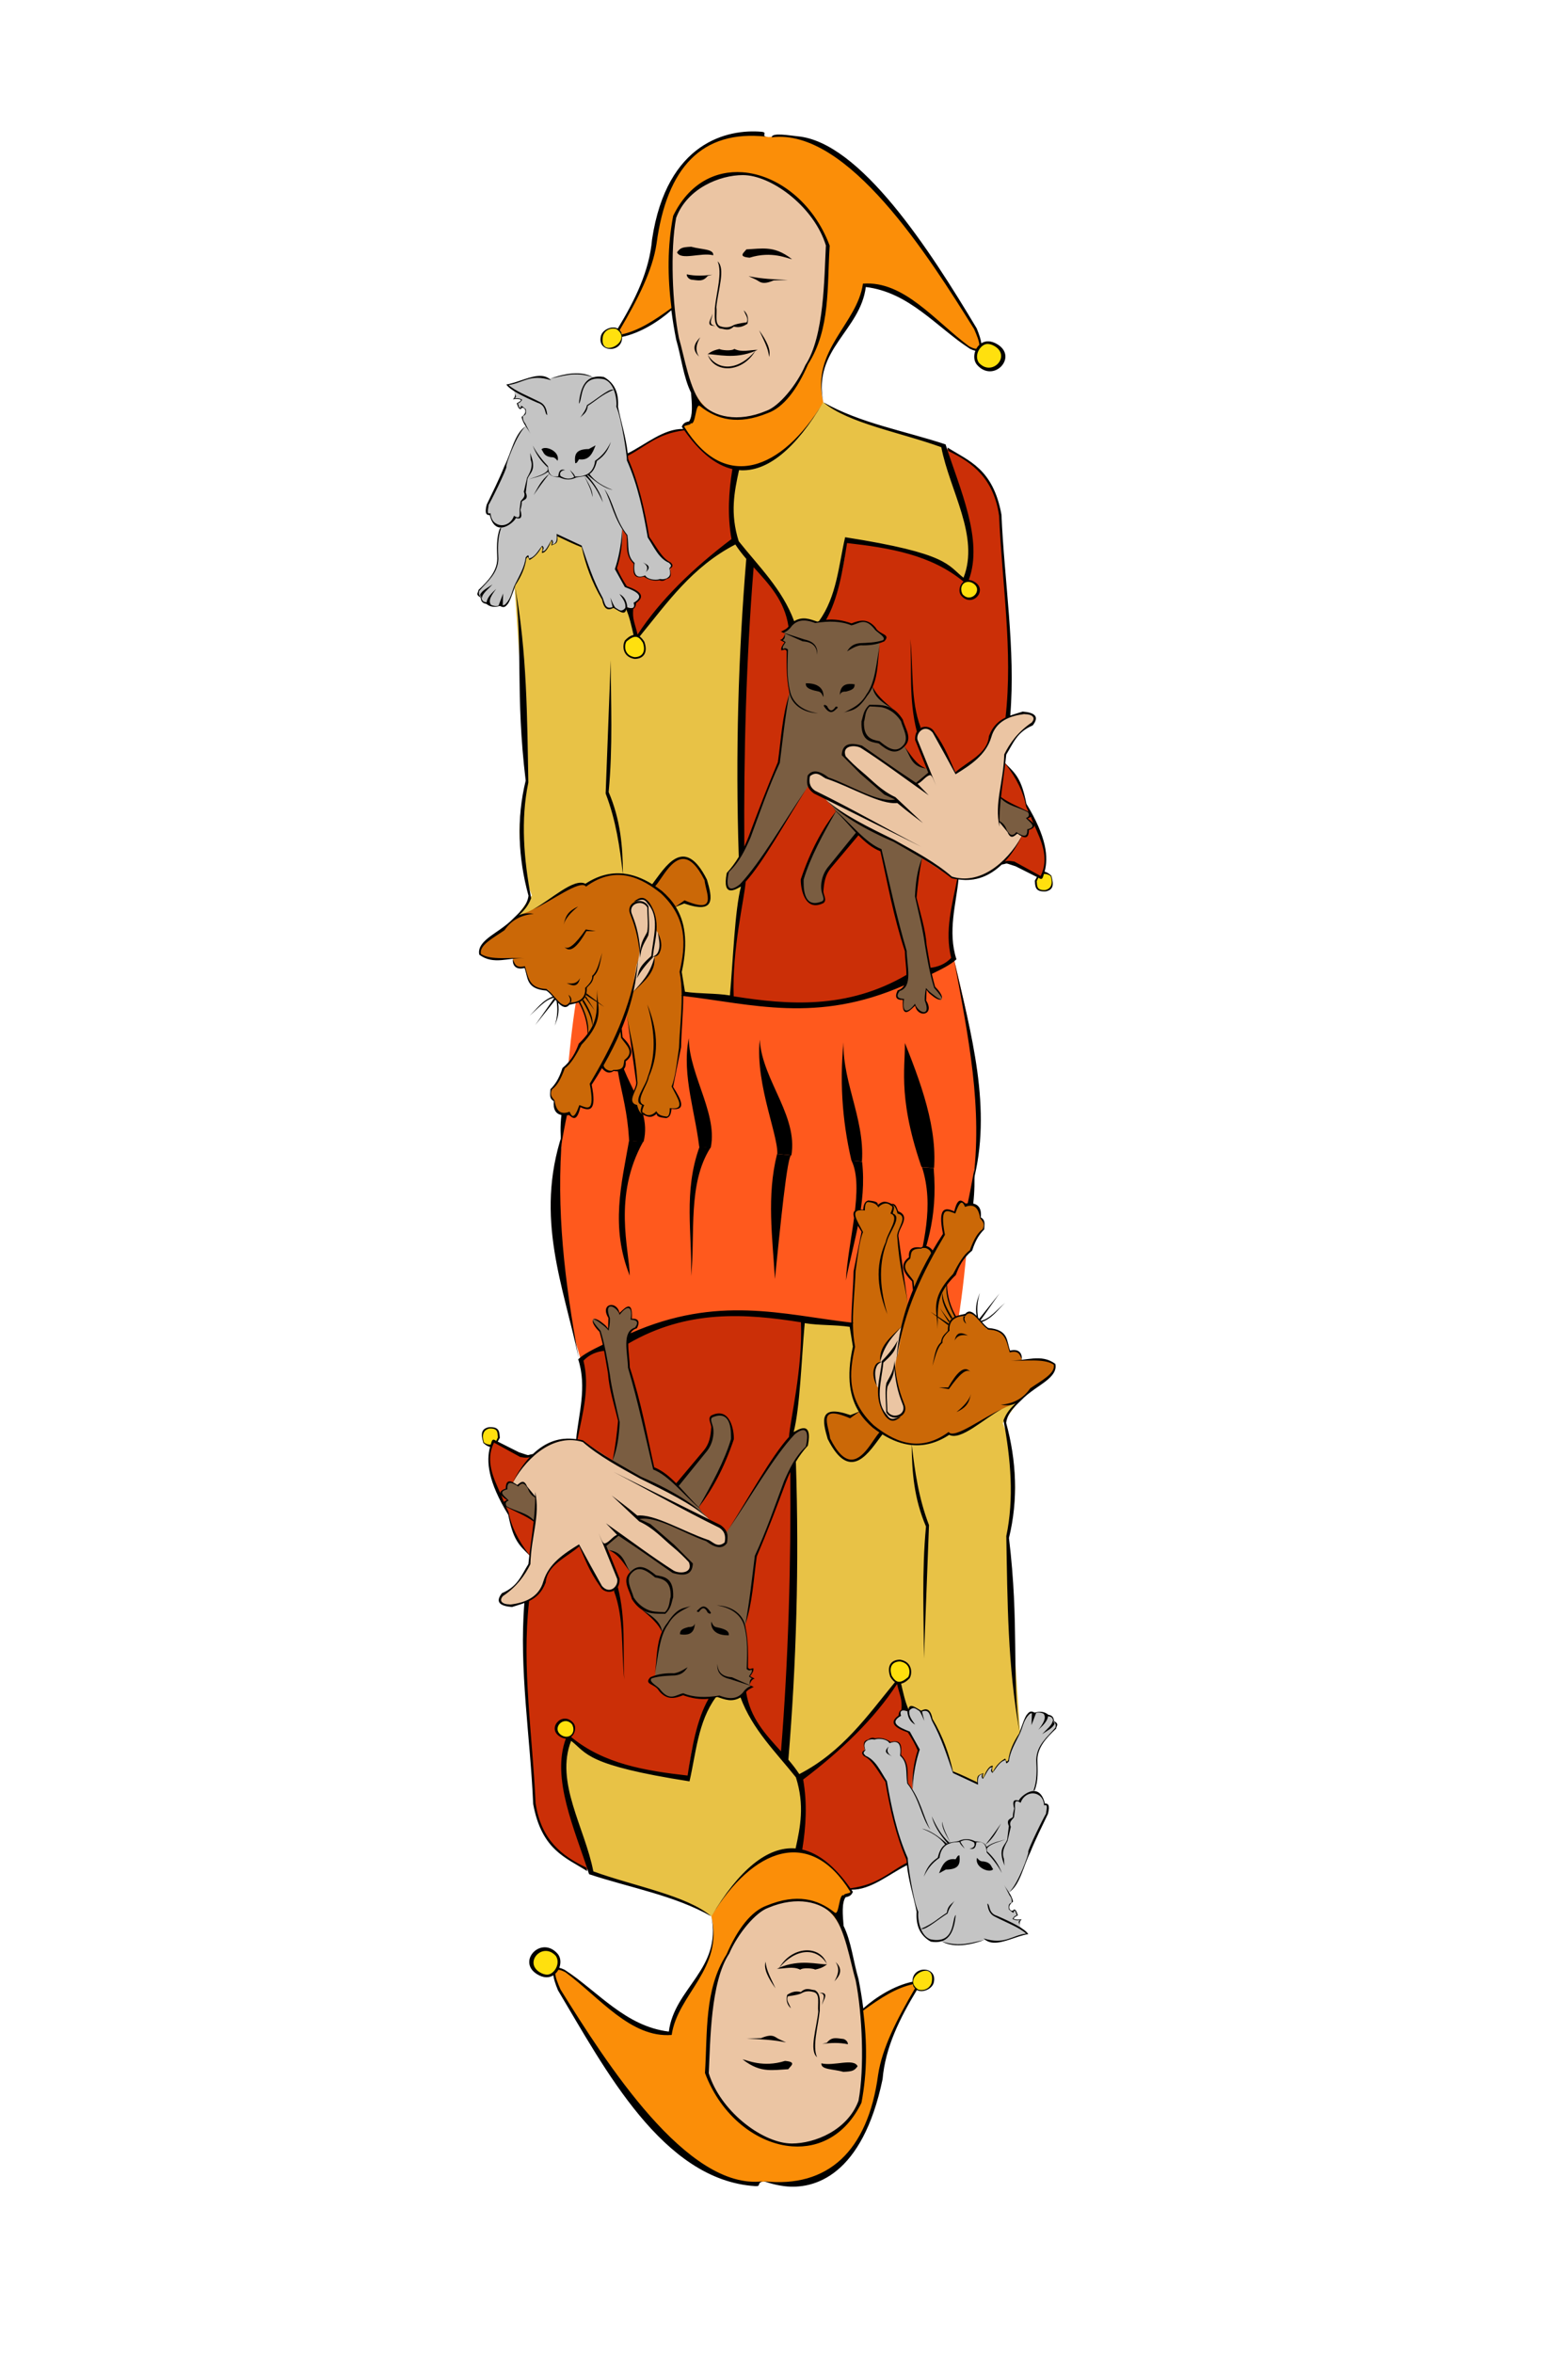 <?xml version="1.0" encoding="UTF-8" standalone="no"?>
<!-- Created with Inkscape (http://www.inkscape.org/) -->

<svg
   xmlns:dc="http://purl.org/dc/elements/1.1/"
   xmlns:cc="http://creativecommons.org/ns#"
   xmlns:rdf="http://www.w3.org/1999/02/22-rdf-syntax-ns#"
   xmlns:svg="http://www.w3.org/2000/svg"
   xmlns="http://www.w3.org/2000/svg"
   xmlns:sodipodi="http://sodipodi.sourceforge.net/DTD/sodipodi-0.dtd"
   xmlns:inkscape="http://www.inkscape.org/namespaces/inkscape"
   id="svg2"
   version="1.1"
   inkscape:version="0.48.2 r9819"
   width="600"
   height="900"
   sodipodi:docname="Comedian.svg">
  <defs
     id="defs6" />
  <sodipodi:namedview
     pagecolor="#ffffff"
     bordercolor="#666666"
     borderopacity="1"
     objecttolerance="10"
     gridtolerance="10"
     guidetolerance="10"
     inkscape:pageopacity="0"
     inkscape:pageshadow="2"
     inkscape:window-width="1185"
     inkscape:window-height="724"
     id="namedview4"
     showgrid="false"
     inkscape:zoom="0.33427762"
     inkscape:cx="268.3835"
     inkscape:cy="495.45652"
     inkscape:window-x="9"
     inkscape:window-y="0"
     inkscape:window-maximized="0"
     inkscape:current-layer="svg2" />
  <g
     id="g4263"
     transform="matrix(0.58,0.052,-0.052,0.58,152.268,24.407)">
    <path
       sodipodi:nodetypes="ccccc"
       inkscape:connector-curvature="0"
       id="path4250"
       d="m 170.33,699.025 c 0.128,-36.333 -1.257,-75.89 2.431,-110.443 L 416.57,553.432 c 15.865,48.113 32.763,95.987 24.248,145.608 z"
       style="fill:#ff591d;fill-opacity:1;stroke:none" />
    <path
       id="path4215"
       d="m 403.625,304.5 c -2.067,0.031 -3.936,1.147 -4.625,4.344 0.47,3.046 -0.659,6.611 5.812,7.656 4.078,-0.526 6.984,-2.05 5.812,-7.125 1.586,-1.025 -3.054,-4.935 -7,-4.875 z M 470.5,491.25 c -2.288,0.089 -3.97,2.02 -5.031,6.844 0.625,4.771 3.399,5.696 7.188,4.844 4.756,-1.081 3.724,-5.568 2.625,-10.094 -1.822,-1.057 -3.408,-1.647 -4.781,-1.594 z"
       style="fill:#ffe00e;fill-opacity:1;stroke:none"
       inkscape:connector-curvature="0" />
    <path
       sodipodi:nodetypes="ccccccccccccccccc"
       inkscape:connector-curvature="0"
       id="path4210"
       d="m 296.625,195.844 -52.438,49.469 c -3.263,31.319 2.733,49.194 14.969,57.969 L 285.312,365.719 402.719,304.75 C 408.698,267.571 389.149,245.714 379.25,218.062 c -27.942,-7.3 -56.566,-9.9 -82.625,-22.219 z m -181.062,91.312 -8.75,47.062 20.094,125.875 c -6.083,29.244 -1.275,53.95 9.531,76.156 l -9.531,15.875 c 48.302,13.219 67.051,41.214 144.906,39.656 C 278.494,488.695 263.767,399.088 259.125,303.55 L 247.75,293.25 182.969,341.375 C 166.839,312.737 152.185,281.64 115.562,287.156 z"
       style="fill:#e8c246;fill-opacity:1;stroke:none" />
    <path
       sodipodi:nodetypes="cccccccccccccccccc"
       inkscape:connector-curvature="0"
       id="path4208"
       d="m 258.393,304.014 c 11.522,9.752 22.851,15.742 31.411,39.638 7.354,-1.55 14.708,6.037 22.062,-4.861 5.721,-14.807 9.95,-31.354 9.722,-53.1 26.876,2.144 51.889,-0.786 79.649,19.071 10.789,-30.046 -12.63,-57.73 -21.315,-86.006 17.588,7.952 38.246,13.976 42.629,53.847 5.772,39.047 15.987,76.427 14.584,118.165 l 1.145,30.882 c 5.832,6.276 11.539,10.091 16.431,26.705 6.729,10.819 20.12,26.878 14.21,45.931 -8.509,-1.97 -18.732,-10.136 -25.428,-6.667 l -29.058,12.14 c -3.065,17.252 -2.204,35.652 2.134,52.552 -10.858,10.578 -26.612,15.035 -40.012,22.436 -35.637,20.711 -69.267,19.669 -102.834,17.949 -3.116,-27.048 -0.862,-52.857 0.374,-78.901 -9.086,-39.947 -13.997,-212.069 -15.706,-209.781 z"
       style="fill:#cb2f07;fill-opacity:1;stroke:none" />
    <path
       sodipodi:nodetypes="ccccccccccccccccccccc"
       inkscape:connector-curvature="0"
       id="path4252"
       d="m 389.219,610.812 c 1.825,17.189 -1.781,38.824 21.795,88.035 l 4.356,0.844 c 2.447,-28.745 -10.491,-58.228 -26.151,-88.879 z m -40.188,3.156 c -0.279,28.634 4.643,55.903 13.755,81.717 l 5.172,0.993 c 1.952,-30.242 -17.223,-54.817 -18.927,-82.71 z m -55,3.188 c -0.414,30.772 19.933,65.141 18.097,75.806 l 9.04,1.251 c 4.463,-28.159 -23.126,-49.84 -27.138,-77.057 z M 247.5,620.344 c -2.609,25.404 9.514,49.395 14.062,74.782 l 5.983,-0.418 C 273.616,671.012 249.92,645.5 247.5,620.344 z M 202,623.5 c -4.374,21.991 9.164,36.761 13.012,71.91 l 8.472,-2.072 C 230.058,666.023 199.69,648.47 202,623.5 z"
       style="fill:#000000;fill-opacity:1;stroke:none" />
    <path
       sodipodi:nodetypes="ccccccccccccccccccccccccccccccccccccc"
       inkscape:connector-curvature="0"
       id="path4206"
       d="m 106.172,577.617 c -3.243,-7.397 7.763,-11.452 13.002,-17.51 l 10.918,-10.641 5.128,-2.521 c 12.018,-7.063 29.071,-21.891 36.121,-21.276 15.723,-12.076 29.254,-10.996 43.984,-2.708 8.252,-8.521 12.88,-29.361 27.937,-14.743 17.851,23.827 8.321,28.619 -6.442,23.237 l -6.159,4.476 c 4.804,9.471 11.099,16.293 7.313,41.035 4.574,20.354 5.632,44.897 1.587,75.874 2.897,6.119 11.877,14.9 0,14.556 1.011,8.838 -4.684,4.874 -8.835,3.857 -2.096,2.02 -4.307,2.027 -8.397,1.554 -1.812,1.152 -3.173,-2.533 -5.443,-5.069 -6.894,-4.117 -0.538,-10.001 -0.625,-15.026 l -11.041,-45.447 -2.676,10.951 0.839,6.191 c 3.253,4.21 11.624,7.397 3.392,13.905 1.188,5.551 0.485,7.131 -6.346,7.404 -3.576,1.646 -5.911,-0.428 -8.552,-1.586 l -6.255,12.692 c 1.875,7.796 6.645,18.031 -5.011,14.433 -2.043,2.137 -0.968,10.122 -6.562,5.601 -3.995,-0.483 -8.75,4.014 -11.015,-7.812 -5.245,-4.88 -1.767,-7.434 0.096,-10.419 l 4.634,-11.258 c 3.479,-4.775 7.789,-10.706 8.338,-16.458 l 5.224,-7.526 c -0.129,-7.01 -3.823,-14.02 -7.339,-21.03 -2.995,2.123 -4.827,1.92 -6.875,2.147 -3.248,4.394 -4.916,0.095 -7.281,-0.374 l -7.462,-7.153 c -11.832,1.27 -13.764,-6.318 -16.426,-13.253 -6.113,1.064 -7.578,-1.675 -8.274,-5.043 -7.115,-0.101 -13.496,3.464 -21.495,-1.058 z"
       style="fill:#cb6807;fill-opacity:1;stroke:none" />
    <path
       sodipodi:nodetypes="ccccccccccccccccccccccccccccccccccccccccccccc"
       inkscape:connector-curvature="0"
       id="path4204"
       d="m 289.608,345.128 c 3.098,-4.826 8.318,-7.032 17.398,-4.468 8.818,-3.718 15.959,-2.066 23.052,-0.264 7.483,-5.344 12.468,-2.639 16.805,2.157 2.313,2.459 9.484,5.068 2.376,7.237 -0.338,9.793 0.913,19.939 -2.304,29.092 1.885,6.338 8.358,9.757 13.919,13.757 7.384,6.916 14.471,13.912 10.47,23.932 4.389,5.474 7.367,12.595 15.706,13.462 l 50.304,14.606 c 5.076,3.471 12.077,5.66 19.232,7.745 1.628,1.807 1.23,3.187 -0.487,4.289 2.45,2.399 7.436,4.408 1.252,8.136 0.331,3.421 -1.011,4.436 -3.498,3.806 l -64.186,19.659 c -1.024,9.006 -2.596,18.011 -1.496,27.017 5.855,19.196 10.509,38.391 17.575,57.587 1.62,2.244 5.861,4.861 4.955,7.105 0.348,2.332 -8.564,-3.305 -10.47,-5.89 l 0,7.759 c 0.112,2.625 4.255,5.451 -0.093,7.853 -4.997,-0.599 -4.759,-2.942 -6.357,-4.674 -2.386,3.098 -8.217,10.153 -7.853,-2.431 -6.247,0.027 -4.419,-3.009 -3.739,-5.609 6.777,-3.806 4.853,-10.253 3.739,-16.453 l -1.683,-10.844 c -8.554,-21.283 -14.846,-42.567 -22.249,-63.85 -5.848,-1.442 -10.655,-5.542 -16.266,-9.349 -6.465,14.091 -21.359,22.31 -19.071,41.133 3.854,7.473 -2.105,7.714 -7.653,7.125 -3.461,-2.437 -6.642,-7.294 -6.744,-14.324 4,-16.892 10.77,-32.202 18.23,-47.117 -7.745,-10.09 -14.139,-16.698 -17.295,-19.071 -12.31,22.064 -23.994,48.774 -39.077,70.675 -12.405,12.212 -10.867,2.3 -10.491,-5.766 6.116,-7.648 10.411,-15.818 11.768,-24.523 l 15.111,-49.779 c 0.241,-15.889 0.126,-30.985 2.727,-46.875 -2.651,-8.536 -3.168,-17.712 -4.157,-26.746 -0.446,-1.594 -1.749,-0.828 -2.859,-0.595 -1.26,-1.649 0.21,-3.297 1.12,-4.946 l -2.085,-1.167 c 1.248,-1.641 1.214,-3.184 1.645,-4.661 l -2.33,-0.727 z"
       style="fill:#7a5d41;fill-opacity:1;stroke:none" />
    <path
       sodipodi:nodetypes="cccccccc"
       inkscape:connector-curvature="0"
       id="path4202"
       d="m 172.928,241.95 c 11.347,-7.457 23.223,-17.118 36.489,-20.096 l 35.432,24.062 c -0.969,14.103 -1.068,28.592 4.231,45.48 -24.411,19.264 -43.437,43.151 -58.7,68.748 l -7.932,-16.394 c -5.786,-12.323 -6.038,-19.517 -11.105,-27.499 1.944,-29.722 -1.511,-52.714 1.587,-74.301 z"
       style="fill:#cb2f07;fill-opacity:1;stroke:none" />
    <path
       sodipodi:nodetypes="ccccccccccccccccccccccccccccccccccccccccccccccccc"
       inkscape:connector-curvature="0"
       id="path4200"
       d="m 131.721,298.779 16.734,6.17 c 4.912,11.317 9.524,22.739 17.201,33.094 0.9,4.148 2.372,7.359 7.105,5.235 4.293,1.892 8.423,3.546 8.227,-1.122 2.207,-0.271 5.669,2.355 5.983,-3.279 6.466,-5.492 2.233,-8.23 -7.479,-10.557 l -7.105,-10.844 c 1.226,-8.725 3.539,-17.451 1.496,-26.176 l 3.617,3.717 c 1.272,6.791 1.525,14.509 6.457,17.972 -0.447,6.711 1.609,9.947 7.502,7.853 2.119,1.716 4.942,2.891 11.592,1.122 4.01,-0.459 6.189,-2.518 4.574,-7.898 3.364,-3.983 -2.826,-4.032 -4.774,-5.828 l -11.392,-13.197 c -3.296,-16.895 -9.777,-33.3 -17.639,-49.492 -3.042,-11.601 -5.97,-23.316 -10.032,-33.896 -1.659,-6.514 -0.899,-13.531 -10.516,-18.387 l -6.089,0.812 c -9.224,-3.6 -22.414,-0.057 -29.39,2.992 -7.901,-1.988 -12.344,0.588 -17.201,2.618 -3.56,1.335 -7.536,2.947 -10.119,3.63 l 4.772,3.76 c 0.099,1.753 1.95,3.571 0.485,5.324 1.496,-0.222 2.992,-0.618 4.487,0 0.289,1.514 -1.302,1.953 -2.111,2.839 l 1.551,2.864 c 1.327,0.03 1.941,-1.723 4.207,0.654 0.717,2.666 -0.183,3.21 -1.352,4.332 -0.942,2.804 1.639,4.256 2.672,6.302 -6.466,5.453 -8.458,18.453 -11.323,27.975 l -9.068,25.054 c -0.049,2.777 -2.041,7.175 1.776,6.731 2.259,3.749 2.844,5.121 7.829,8.328 -1.971,7.316 -1.226,14.818 0.248,22.133 -2.1,11.341 -6.634,14.013 -10.561,19.644 -1.063,2.851 -0.065,4.053 1.338,4.93 0.756,1.566 1.075,3.394 4.215,3.531 2.658,0.733 4.298,2.587 9.255,0.793 1.609,-0.777 1.326,2.906 6.082,-5.288 l 2.535,-9.468 c 2.489,-6.099 4.885,-12.197 5.662,-18.296 0.793,-2.017 1.213,-0.087 2.006,0.98 3.363,-1.426 5.253,-5.708 7.42,-9.287 1.047,1.26 0.71,1.542 0.545,3.516 2.775,-0.356 3.615,-4.848 5.272,-7.886 0.674,0.607 0.929,1.477 0.606,2.707 4.305,-1.434 2.939,-4.319 2.702,-6.71 z"
       style="fill:#c4c4c4;fill-opacity:1;stroke:none" />
    <path
       sodipodi:nodetypes="ccccccccccccccccc"
       inkscape:connector-curvature="0"
       id="path4198"
       d="m 160.047,160.794 c 1.252,0.675 2.042,2.273 2.805,3.926 11.27,-4.094 21.824,-11.051 31.598,-21.128 7.671,19.45 10.621,41.112 20.146,56.538 0.805,9.736 -1.56,2.858 -2.197,17.502 l -4.359,2.727 c 30.129,37.949 61.587,33.871 90.178,-24.042 -4.235,-11.384 -2.558,-24.826 4.674,-40.199 5.312,-12.29 13.63,-21.239 14.958,-37.955 15.102,-0.359 29.731,6.274 44.017,14.635 11.316,6.639 20.513,18.171 33.388,20.515 l 2.618,-4.113 c -1.456,-3.233 -2.983,-6.493 -4.585,-9.766 C 356.193,91.378 308.067,14.587 246.801,26.176 c -22.065,-2.763 -43.332,4.731 -57.213,29.167 -6.691,16.713 -12.772,31.428 -11.592,50.108 -2.093,20.393 -10.015,37.871 -17.949,55.343 z"
       style="fill:#fb8e08;fill-opacity:1;stroke:none" />
    <path
       sodipodi:nodetypes="ccccccccccccccccccccccccccccccccccccccsc"
       inkscape:connector-curvature="0"
       id="path4190"
       d="m 231.094,51.219 c -17.987,4.251 -34.329,11.33 -41.501,33.279 0.562,33.469 0.017,66.455 20.939,108.815 7.604,12.481 16.315,19.801 26.906,18.344 30.036,2 42.583,-19.848 50.875,-47.5 7.277,-23.174 3.799,-47.692 3.75,-71.781 C 281.56,75.161 266.961,53.138 231.094,51.219 z m 216.125,336.562 c -9.96,3.039 -17.566,7.928 -20.562,16.438 1.143,5.527 -2.604,9.214 -4.844,13.469 l -15.156,13.469 -17,-25.812 c -5.86,-3.433 -9.843,-2.279 -11.219,5.25 l 11.219,21.312 -8.25,9.344 -37.75,-20.938 c -0.928,-1.627 -13.665,-3.162 -11.219,6.719 12.423,8.636 20.877,18.066 37.75,25.812 -14.846,2.895 -32.376,-7.631 -48.594,-11.594 -6.893,-3.022 -11.117,-2.581 -11.031,1.875 -0.575,4.114 0.853,8.159 11.594,11.781 8.634,10.955 38.904,20.413 48.031,23.75 l 40.406,21.312 c 23.217,4.622 36.082,-15.129 43,-31.625 l -3.418,-1.392 c -2.301,2.223 -3.812,2.304 -6.113,-0.452 -1.454,-2.922 -4.18,-4.569 -6.562,-6.562 -0.979,-15.277 0.402,-28.982 0.75,-43.375 3.134,-7.751 6.599,-15.335 13.656,-21.125 8.755,-7.313 -1.852,-5.693 -4.688,-7.656 z m -238.938,144.188 c -1.346,0.154 -2.408,1.187 -3.375,2.406 -1.832,2.289 -5.238,4.247 -2.406,7.469 3.169,9.742 10.391,20.25 6.531,34.031 L 207.719,594 c 5.872,-7.441 12.425,-14.551 12.531,-24.875 4.825,-2.786 3.439,-14.615 -0.75,-17.562 -0.917,-5.404 -0.751,-9.976 -4.125,-14.594 -2.825,-3.522 -4.865,-4.878 -6.5,-5 -0.204,-0.015 -0.402,-0.022 -0.594,0 z"
       style="fill:#ebc5a3;fill-opacity:1;stroke:none" />
    <path
       sodipodi:nodetypes="ccccccccccccscccs"
       inkscape:connector-curvature="0"
       id="path4221"
       d="m 405.094,147.281 c -7.074,2.509 -12.687,5.879 -7.938,15.344 3.792,1.45 7.583,4.762 11.375,0.25 9.077,-5.624 4.231,-10.668 -3.438,-15.594 z m -242.629,16.125 c -4.947,-6.317 -9.554,-3.152 -12.528,1.875 -1.175,10.414 6.501,8.745 9.75,6.344 3.002,-1.257 3.236,-4.49 2.778,-8.219 z M 404.875,304.844 c -1.578,0.23 -8.391,0.669 -4.656,8.531 2.277,3.311 5.239,4.46 9.625,1.094 3.308,-5.691 -0.676,-7.734 -4.969,-9.625 z m -216.562,55.875 c -5.703,-0.135 -8.09,5.056 -4.031,11.844 2.999,2.651 6.001,3.775 9,0.812 6.298,-4.383 1.88,-7.943 -0.531,-11.656 -1.632,-0.642 -3.121,-0.969 -4.438,-1 z"
       style="fill:#ffe00e;fill-opacity:1;stroke:none" />
    <path
       sodipodi:nodetypes="sccccccccccsssccssccscccccccccccccccccccccccccccccccccccccccccccccccccccccccccccccsccccccccccccccccccccccccccccccccccccccccccccccccccccccccccccccccccccccccccccccccccccccccccccccccccccccccccccccccccccccccccccccccccccccccccccccccccccssccccccccccccccccccsccccccssccccccssscccscccccccccccccccccccccccccccccsccccccccccccccccccccsccssccccccscccccccccccccsccccccccccccccccccccccccccccsccccccccccccccccccccccccccccccccccccccccccccccccccccccccccccccccccccccccccccccccccccccccccccccccccccccccccccccccccccccccccccccccccccccccccccccccccccccccccccccccccccccccccccccccccccccccccccccccccccscccccccscccccccccccccccccccccccccccccccccccccccccccccscccccsscccccccccccsccccccccccccccccccccccccccccscccccccccccccccccccccccccccccccccccccccccccccccccccccccccscccccccccccccccccccccccccccc"
       inkscape:connector-curvature="0"
       id="path2987"
       d="m 265.75,23.969 c -4.524,0.004 -17.096,-1.211 -16.781,2.188 49.02,-10.668 109.856,68.757 143.688,113.562 2.227,4.023 4.032,7.669 4.344,10.031 -0.728,0.813 -1.315,1.739 -1.75,2.75 -1.067,0.094 -2.633,-0.295 -4.875,-1.219 -23.94,-14.621 -46.459,-39.208 -73.125,-34.75 -1.443,27.105 -30.386,46.436 -19,79.688 -10.077,-33.684 19.975,-48.63 21.062,-77.656 28.803,0.944 48.36,21.875 71.844,34.344 1.367,0.516 2.567,0.838 3.594,0.969 -0.924,3.274 -0.369,6.933 2,9.156 11.774,11.054 26.242,-7.394 12.344,-14.562 -2.353,-1.214 -4.493,-1.674 -6.344,-1.562 -1.771,0.107 -3.286,0.738 -4.531,1.688 -0.542,-2.292 -1.766,-5.369 -3.875,-9.438 C 359.051,90.533 307.001,23.931 265.75,23.969 z m -23.886,-0.844 c -21.717,0.095 -61.314,11.775 -65.239,76.844 0.103,20.952 -7.649,40.773 -17.219,60.344 -3.941,-1.779 -9.949,1.612 -10.594,5.812 -1.758,11.444 15.371,10.046 13.906,-0.625 11.794,-3.579 23.223,-12.349 30.688,-20.344 1.393,6.358 3.04,12.704 4.906,19.062 4.411,11.14 6.82,23.843 12.812,33.75 1.267,7.112 2.641,14.946 0.406,18.875 -3.351,0.859 -3.896,2.392 -4.5,3.938 0.384,0.465 0.773,0.891 1.156,1.344 -12.746,0.886 -23.438,12.13 -34.938,19.25 -2.138,-10.56 -6.163,-19.874 -9.094,-29.906 -0.256,-8.157 -2.83,-15 -11.031,-18.688 -0.753,-0.052 -1.476,-0.083 -2.156,-0.062 -10.208,0.309 -12.449,8.597 -12.625,18.938 2.489,-2.103 -1.823,-19.246 14.969,-17.406 7.521,1.598 10.019,13.576 9.719,17.219 4.21,7.436 10.028,32.084 10.094,34.594 8.729,15.705 13.844,32.96 18.156,49.156 4.707,5.855 8.479,13.19 15.5,15.344 0.606,0.94 2.517,1.223 0.406,3.531 1.029,2.916 1.781,4.826 -1.156,6.75 -3.09,1.558 -3.837,0.32 -5.031,1.125 -2.255,0.773 -7.463,0.782 -9.188,-1.781 -3.171,1.519 -8.034,3.187 -7.656,-7.562 -5.81,-4.153 -4.581,-11.155 -6.344,-17.781 -9.251,-9.665 -11.203,-21.67 -17.781,-28.781 5.596,8.34 7.943,18.985 17.219,28.969 1.583,6.092 -0.358,12.509 6.344,18.156 0.146,5.121 0.078,10.484 7.5,7.844 3.49,2.082 6.979,2.407 10.469,1.5 1.942,0.606 3.268,-0.189 4.469,-1.312 3.529,-1.03 2.613,-3.922 1.5,-6.906 2.042,-1.247 2.134,-2.628 0.188,-4.125 -5.946,-2.079 -10.456,-9.841 -15.5,-15.531 C 187.562,276.835 182.002,259.785 173.875,244.938 c -0.106,-0.681 -0.221,-1.361 -0.344,-2.031 11.031,-6.938 17.325,-15.936 35.375,-19.938 11.609,13.713 22.908,21.015 33.75,22.531 -1.069,15.284 -0.621,30.56 3.531,45.844 -23.198,21.045 -43.225,44.104 -55.844,68 -2.705,-8.02 -4.306,-9.424 -4.375,-16.531 1.051,-0.741 1.608,-2.056 1.562,-4.031 6.095,-5.183 1.71,-8.266 -7.094,-10.469 -2.978,-3.739 -5.519,-7.479 -7.5,-11.219 1.873,-8.351 2.243,-16.68 1.125,-25.031 0.266,10.214 -0.711,18.554 -2.438,25.781 l 7.562,11.125 c 7.728,2.21 14.132,4.66 6.656,9.812 1.926,4.37 -1.852,3.762 -3.812,3.406 -0.766,-4.2 -2.403,-6.756 -5.938,-8.344 2.384,2.742 4.972,5.419 4.625,8.844 -2.452,3.385 -4.322,1.309 -6.625,0.25 -1.422,-1.582 -2.842,-4.387 -3.688,-6.188 0.508,2.247 1.967,5.397 1.906,6.094 -4.866,2.25 -5.363,-2.615 -7.031,-5.562 -7.361,-10.969 -11.825,-21.937 -16.812,-32.906 l -17.031,-6.156 c 0.491,3.24 0.996,6.496 -2.469,7.156 1.022,-1.038 0.592,-2.087 -0.312,-3.125 -1.785,3.023 -3.338,8.647 -5.438,8.062 0.325,-1.17 1.271,-2.33 -0.562,-3.5 -2.359,3.456 -4.028,7.967 -7.844,9.156 -0.511,-0.726 0.011,-3.813 -2.25,-0.562 -0.096,6.223 -2.917,11.979 -5.438,18.469 -1.582,4.074 -1.516,8.755 -4.656,12.781 -0.709,1.131 -1.416,1.412 -2.125,1.438 l -0.406,-7.781 -2.312,8.281 c -1.842,0.732 -3.427,0.466 -4.938,-0.094 -2.48,-2.577 8.07e-4,-6.954 2.5,-10.844 -2.724,3.076 -5.509,6.153 -5.562,9.562 -0.149,-0.059 -0.288,-0.134 -0.438,-0.188 -2.082,0.087 -2.858,-1.147 -3.188,-2.812 -2.237,-1.371 -2.043,-2.754 -1.875,-4.125 4.737,-6.688 11.206,-12.401 10.656,-22.062 -0.936,-6.793 -1.822,-13.582 0,-20.375 l -0.75,0.188 c -1.973,6.731 -0.717,13.457 0,20.188 0.652,8.039 -4.516,14.851 -10.469,21.5 0.268,1.558 -2.159,3.129 1.875,4.688 0.367,1.937 0.984,3.704 4.125,3.906 2.626,1.832 5.638,1.903 8.969,0.562 1.558,0.563 3.129,1.243 4.688,-1.281 1.441,-1.474 2.872,-7.763 4.312,-13.281 3.219,-6.045 5.231,-11.798 5.5,-17.844 0.938,-2.507 1.502,-0.339 2.156,0.625 2.802,-1.895 5.356,-4.592 7.281,-9.469 0.881,0.485 0.713,2.185 0.375,4.062 2.663,-0.199 4.139,-4.238 5.594,-8.406 0.811,0.508 0.309,1.751 0.156,3.062 1.904,-1.396 4.648,-1.067 3.406,-6.438 5.547,2.068 11.109,4.192 16.656,5.781 3.513,11.031 8.45,22.062 16.438,33.094 1.476,5.212 3.879,7.441 7.844,4.688 3.575,1.493 8.148,4.797 8.438,0.188 2.571,4.546 4.473,10.688 6.344,16.375 -1.591,0.413 -3.346,1.596 -5.25,4 -1.55,2.897 -1.228,10.938 7.312,11.594 5.871,-0.536 8.571,-4.894 5.406,-11.781 -0.905,-1.204 -2.028,-2.444 -3.375,-3.219 16.112,-23.651 30.128,-48.535 57.219,-65.781 2.459,3.133 5.176,6.01 8,8.781 0.414,62.619 4.222,127.472 12.562,195.375 -1.957,4.011 -4.226,7.788 -6.906,11.25 -1.808,17.406 7.422,9.72 10.094,8.031 -2.672,15.83 -0.854,48.279 -0.844,71.906 -9.604,-0.713 -20.005,0.813 -29.656,0.219 -1.17,-4.564 -2.718,-10.552 -3.25,-12.719 2.718,-20.969 -1.292,-33.7 -7.75,-42.281 l 5.375,-2.688 c 21.457,5.403 17.998,-5.39 13.469,-16.906 -17.73,-28.726 -28.278,-5.324 -35.562,6.156 -6.902,-3.465 -13.514,-5.207 -19.812,-5.25 -1.68,-17.491 -4.677,-34.978 -14.125,-52.469 0.136,-30.297 -3.761,-57.912 -6.375,-86.375 l 4.5,87.5 c 8.402,17.118 12.367,34.226 15.938,51.344 -8.489,-0.043 -16.433,2.982 -23.875,8.875 -8.017,-3.292 -21.64,12.511 -32.781,19.844 11.105,-5.993 29.405,-22.804 33.312,-18 18.831,-16.679 36.804,-8.329 49.438,0 19.005,14.877 19.281,32.602 16.812,50.25 1.399,4.914 2.234,9.959 2.75,15.094 l -0.281,0.469 c 0.104,0.002 0.208,-0.002 0.312,0 1.084,11.217 0.697,22.823 1.312,34.156 -0.549,8.749 -0.623,19.701 -2.594,25.781 4.813,7.7 11.075,14.712 0.062,14.25 0.424,4.342 -0.405,5.924 -2.094,5.688 -4.056,-0.126 -5.587,-1.383 -6.5,-2.906 -2.38,3.256 -5.683,3.939 -8.062,1.906 -2.033,-0.136 -0.893,-2.929 -0.25,-5.219 -6.837,-1.423 0.942,-12.564 1.438,-18.875 5.961,-17.119 2.152,-32.455 -5.281,-47.094 5.624,14.795 9.252,30.079 4.5,47.344 -0.754,6.298 -8.968,17.243 -2.156,18.812 -0.394,3.13 -1.231,4.349 0.812,5.781 -1.321,-0.472 -2.583,-1.605 -3.938,-5.562 -7.492,-0.953 -0.779,-9.646 -1.062,-14.531 -3.614,-22.212 -7.23,-29.003 -10.844,-43.375 l 10.031,43.375 c 0.457,5.399 -7.422,13.36 1.594,16.125 1.308,2.577 2.221,5.153 4.812,4.344 0.084,0.048 0.128,0.107 0.219,0.156 5.336,2.141 6.767,-0.013 8.719,-1.594 -0.372,2.15 2.918,2.296 6.344,2.375 1.579,-0.555 2.936,-1.672 2.906,-6.344 10.288,0.451 5.766,-6.657 -0.25,-14.531 L 243,626.688 c -0.84,-11.249 -0.558,-22.317 -1.562,-33.594 45.664,1.215 89.001,10.375 143.938,-19.938 -0.741,1.599 -1.999,2.872 -3.969,3.656 -1.753,4.673 -0.292,6.53 3.938,5.969 0.411,14.734 6.898,4.183 8.406,3.094 2.563,8.172 13.661,4.932 6.938,-4.031 -0.125,-2.309 -0.25,-4.548 -0.375,-7.094 1.558,2.229 3.098,2.868 4.656,3.938 2.992,1.883 4.886,2.137 5.594,1.406 -0.845,0.256 -3.535,-1.074 -5.594,-2.531 -1.848,-1.191 -3.056,-1.823 -5.125,-3.938 -0.491,4.845 -0.276,6.36 -0.094,8.312 5.521,10.876 -3.745,8.499 -6.188,2.625 -4.494,7.229 -8.209,6.742 -7.469,-2.531 -4.185,0.264 -5.668,-1.122 -3.375,-4.844 8.635,-3.6 3.373,-16.679 2.25,-26.75 -8.599,-21.689 -15.219,-43.374 -22.438,-65.062 -10.515,-2.966 -21.327,-14.708 -31.906,-22.188 0.039,-0.084 0.086,-0.166 0.125,-0.25 -0.053,0.082 -0.103,0.168 -0.156,0.25 -1.265,-0.893 -1.87,-2.592 -3.127,-3.341 1.244,0.803 1.819,2.551 3.033,3.498 -7.641,11.889 -14.281,26.859 -19,46.531 0.24,5.261 4.207,21.622 16.25,14.188 2.2,-2.085 -0.296,-4.942 -0.75,-7.469 -0.12,-6.266 0.25,-11.08 3.562,-15.875 L 346.656,477.688 c 4.742,4.029 9.72,7.525 15.312,9.188 6.703,20.813 11.999,40.925 21.875,63.938 0.474,4.953 2.024,10.6 2.375,15.438 -36.677,26.003 -75.298,26.577 -111.781,24.094 -3.903,-30.545 1.345,-64.549 1.125,-75.688 10.504,-13.952 22.63,-41.867 34.062,-63.875 -12.527,22.168 -25.067,49.87 -37.594,65.812 -6.436,6.251 -9.55,3.812 -8.031,-7.281 6.458,-7.322 9.193,-15.122 12.156,-23.75 4.607,-16.89 8.696,-33.767 14.781,-50.656 0.54,-15.103 0.744,-30.055 2.219,-45.625 -3.499,15.082 -2.744,30.168 -3.531,45.25 -5.536,17.134 -10.229,33.827 -14.781,50.469 -0.663,2.325 -1.399,4.605 -2.219,6.812 -5.905,-61.111 -9.721,-122.233 -10.281,-183.344 10.922,10.098 22.186,19.87 26.281,36.781 -1.065,1.747 -2.94,2.69 -4.656,3.781 l 14.812,5.031 c 7.11,-0.181 9.658,3.153 10.312,7.938 -0.026,-4.833 -2.265,-8.394 -9.25,-9.25 l -14,-3.188 c 1.893,-1.02 3.604,-2.52 5,-5.031 2.779,-3.507 6.867,-5.593 15.094,-3.156 8.87,-2.315 16.905,-2.794 23.781,-0.625 4.761,-1.306 8.348,-6.717 15.875,1.656 2.574,2.068 7.64,4.151 5.688,6.219 -5.071,2.146 -10.148,2.599 -15.219,3.312 -4.798,1.066 -6.274,3.563 -7.656,6.094 2.563,-1.844 4.953,-3.858 8.469,-4.75 5.112,-0.308 10.2,-1.185 15.312,-3.969 4.23,-5.357 -3.517,-3.888 -6.438,-8.438 -2.827,-2.876 -5.531,-3.911 -8.188,-3.875 -2.656,0.036 -5.262,1.138 -7.844,2.438 -5.746,-1.482 -11.389,-1.944 -16.875,-0.844 6.52,-14.139 8.073,-33.291 9.219,-51.438 28.007,0.664 55.563,2.656 78.531,18.438 -2.577,2.349 -3.054,7.024 -0.625,9.344 7.711,7.366 17.195,-4.942 8.094,-9.719 -1.541,-0.809 -2.945,-1.106 -4.156,-1.031 7.309,-27.021 -11.056,-58.649 -23.156,-87.344 -27.771,-6.507 -57.249,-8.858 -82.5,-20.406 17.462,12.334 52.387,15.179 79.875,22.5 8.066,28.028 30.442,56.066 22.188,84.094 -11.274,-7.236 -10.753,-15.016 -79.844,-19.562 -2.591,18.349 -1.96,39.398 -12.25,56.469 -0.326,0.122 -0.644,0.241 -0.969,0.375 -4.911,-1.112 -9.749,-2.86 -15.25,1.062 -9.558,-20.242 -26.607,-33.941 -40.938,-49.031 -7.425,-17.731 -5.802,-32.167 -3.969,-46.531 18.678,-0.12 35.945,-17.603 51.094,-49.25 -23.185,47.267 -59.354,64.386 -89.375,24.219 -0.938,-1.264 4.726,-1.53 3.781,-2.906 3.767,1.981 1.828,-14.113 5.281,-11.625 11.856,7.775 25.807,10.317 44.688,0.531 9.932,-4.579 17.828,-17.112 23.531,-34.375 12.588,-24.224 7.818,-51.908 7.156,-78.781 -13.109,-27.418 -38.376,-43.293 -61.375,-42.906 -17.888,0.301 -34.402,10.448 -42.812,32.594 -2.01,20.499 -0.182,39.878 4.281,60.375 -10.783,9.428 -20.19,16.796 -31,20.188 -0.283,-1.426 -0.523,-1.594 -1.594,-2.625 10.142,-21.48 17.973,-40.879 19.062,-58.656 2.225,-50.634 23.055,-77.42 65.469,-76.562 -3.239,-0.33 1.016,-2.926 -3.417,-2.907 z M 234.062,52.469 c 18.807,-0.44 47.036,17.506 56.688,41.25 0.78,21.1 4.294,59.523 -6.406,79.469 -4.532,13.718 -14.92,28.549 -22.812,32.188 -18.31,9.76 -34.364,6.693 -42.25,-0.406 C 210.148,196.905 204.592,174.502 200,162.906 c -6.291,-21.432 -10.976,-57.037 -8.875,-78.469 5.471,-20.022 26.157,-30.523 41.125,-31.875 0.586,-0.053 1.206,-0.08 1.812,-0.094 z m 18.344,46.812 c -4.079,0.061 -8.28,0.911 -13.469,1.688 -1.354,2.302 -5.419,5.267 2.625,5.219 14.13,-5.892 25.035,-1.602 27.875,-1.469 -6.739,-4.297 -11.787,-5.516 -17.031,-5.438 z m -49.719,3.188 c -5.866,0.792 -7.065,1.34 -8.969,4.5 3.144,5.278 15.555,-1.528 23.906,-0.219 -0.098,-4.261 -7.548,-2.937 -14.938,-4.281 z m 18.125,8.031 c 3.878,7.039 1.074,20.035 0.938,30.656 0.56,5.048 -0.101,11.224 4.469,13.094 2.923,-0.135 5.624,1.696 9,-2.062 3.851,0.665 6.405,-0.83 8.781,-2.625 0.502,-3.313 -0.207,-6.276 -3.188,-8.594 1.344,2.929 3.688,4.758 2.625,7.688 -5.059,1.124 -7.244,1.944 -8.406,2.594 -2.68,2.009 -5.383,2.157 -8.062,1.688 -4.748,-0.637 -3.225,-7.758 -4.281,-12.531 0.044,-10.741 3.886,-25.863 -1.875,-29.906 z m 21.125,7.844 4.688,1.688 c 2.961,1.005 4.342,3.752 11.969,-0.375 l 9.344,-1.125 c -8.663,0.409 -17.337,0.86 -26,-0.188 z m -23.75,1.125 c -5.609,1.295 -11.203,2.004 -16.812,1.312 0.045,1.322 1.26,2.751 3.156,3.188 4.793,0.079 7.801,0.906 10.656,-3.375 z m 2.438,25.25 c -0.229,3.328 -4.819,9.217 2.625,8.031 -5.551,0.049 -2.467,-4.935 -2.625,-8.031 z m 181.812,3.938 c 1.463,-0.088 3.139,0.259 5,1.219 10.992,5.67 -0.437,20.274 -9.75,11.531 -3.824,-4.791 0.19,-12.418 4.75,-12.75 z M 252.031,153.125 c 3.273,5.699 7.288,11.527 8.031,16.844 1.133,-4.729 -2.73,-10.63 -8.031,-16.844 z m -95.5,7.438 c 0.653,-0.043 1.319,0.009 1.969,0.125 12.712,6.752 -10.199,21.948 -8.312,5.156 0.859,-3.376 3.516,-5.093 6.344,-5.281 z m 57.375,0.594 c -3.491,4.238 -5.041,8.481 0.375,12.719 -3.331,-3.946 -2.475,-8.278 -0.375,-12.719 z m 38.312,4.875 c -5.104,0.435 -10.208,2.748 -15.312,0.75 -1.533,1.684 -8.739,1.615 -9.719,0.938 -4.824,1.477 -6.044,2.934 -7.5,4.094 6.023,-0.66 17.987,2.021 31.031,-4.938 -9.447,13.489 -22.887,15.841 -30.844,5.312 5.446,11.977 23.673,9.868 30.906,-5.375 0.474,-0.254 0.961,-0.501 1.438,-0.781 z m -115.594,25.875 c -5.637,0.184 -11.873,2.075 -18.062,4.938 7.113,-1.915 15.017,-6.163 27.406,-3.281 -2.779,-1.274 -5.962,-1.767 -9.344,-1.656 z m -24.25,3.875 c -6.921,0.057 -15.269,5.858 -22.625,7.656 2.723,3.365 11.361,6.728 21.5,10.094 6.187,1.267 5.016,6.911 7.094,7.469 -0.765,-3.444 -1.774,-6.734 -5.969,-8.219 -7.429,-2.999 -16.831,-5.71 -21.125,-9.156 9.112,-1.919 13.26,-8.803 27.469,-5.625 -1.9,-1.61 -4.037,-2.238 -6.344,-2.219 z M 159.688,200.5 c -3.034,0.01 -10.606,7.825 -15.906,11.719 -0.493,3.529 -2.341,6.04 -3.75,8.594 1.545,-2.171 4.151,-3.358 4.312,-8.219 5.254,-3.989 8.358,-7.98 15.875,-11.969 -0.16,-0.072 -0.329,-0.126 -0.531,-0.125 z m -63.875,8.469 c 0.431,1.128 0.423,2.332 -0.875,3.75 1.741,-0.272 3.478,-0.749 5.219,-0.188 0.209,0.924 -0.946,1.496 -2.469,2.594 0.85,1.719 1.546,4.053 3.062,3.438 0.513,-0.957 1.235,-1.322 2.625,0 0.978,1.913 0.118,3.596 -1.719,5.156 0.588,2.284 1.835,4.121 3.219,5.875 1.191,1.51 2.491,2.952 3.531,4.562 l -4.094,-6.5 c -1.423,-1.398 -1.825,-2.896 -1.844,-4.469 0.927,-0.873 2.45,-0.778 1.438,-4.781 -1.345,-0.664 -3.848,-3.253 -3.281,-0.781 -1.207,1.146 -1.516,-1.596 -2.25,-2.5 1.603,-0.641 2.04,-1.676 2.625,-2.656 -1.573,-0.848 -3.356,-0.81 -5.281,-0.25 1.851,-1.08 0.711,-2.167 0.094,-3.25 z m 9.062,20.625 c -6.811,5.31 -7.85,18.019 -11.562,27.312 -2.754,9.149 -6.153,17.662 -9.375,26.344 -0.944,6.117 0.611,6.855 2.625,6.562 5.352,15.789 17.209,2.278 17.219,0.375 2.902,0.628 4.643,-0.124 2.594,-5.438 0.291,-2.244 0.579,-3.35 0.375,-5.594 1.057,-1.467 4.542,-1.626 2.062,-6.188 l 0.312,-8.906 c 1.016,-4.071 4.692,-5.502 1.938,-13.344 l -1.688,-3.906 0.75,4.469 c 2.049,3.989 0.438,7.98 -1.312,11.969 l -1.312,9.344 c 1.719,3.228 -0.443,4.535 -1.5,6.375 L 105.812,284 c -0.054,2.785 1.818,7.662 -3.344,4.875 -2.092,8.814 -13.754,9.792 -15.531,-0.375 -2.801,1.553 -1.647,-2.849 -1.688,-5.438 0.229,0.458 10.266,-25.284 9.344,-25.969 -0.696,-0.517 4.78,-21.78 10.281,-27.5 z M 382.156,218.75 l 0.75,2.25 c 16.603,6.113 31.289,15.366 37.031,39.25 5.86,43.927 17.134,87.855 16.062,131.781 -4.232,2.536 -7.833,6.228 -9.75,13.062 0.036,11.873 -12.27,17.588 -19.844,25.656 -4.673,-8.022 -7.56,-15.158 -16.125,-25.125 -1.938,-3.139 -6.889,-3.893 -9.875,-1.312 l 0.625,-0.844 c -8.397,-17.308 -8.048,-38.077 -11.938,-57.188 2.94,19.988 2.349,39.258 9.688,60.125 -0.67,1.408 -0.938,3.255 -0.656,5.562 l 10.562,20.625 L 381.281,440 C 361.553,429.343 356.266,425.895 343.75,418.844 c -8.018,-1.635 -13.112,-0.105 -12.688,7.406 l 13.219,11.094 16.906,12.188 7.406,2.625 c -11.284,3.257 -29.851,-6.849 -44.938,-10.562 -6.699,-4.231 -11.282,-4.231 -13.75,0 -0.18,4.055 -0.584,7.992 5.281,11.375 l 73.25,28.531 c -20.424,-8.303 -47.42,-20.71 -72.719,-30.406 -2.909,-1.586 -4.851,-4.154 -4.25,-9.25 4.759,-4.639 8.202,0.415 11.375,0.812 16.503,4.019 36.473,13.864 47.344,11.625 8.843,6.158 12.262,7.976 17.969,11.625 l -19.562,-15.344 c -9.815,-3.528 -16.175,-9.695 -23.25,-14.562 -4.476,-3.071 -8.287,-6.147 -11.656,-9.219 -3.473,-6.916 5.317,-8.271 9.531,-6.344 14.547,7.496 30.432,17.39 47.062,26.969 l -7.938,-6.875 c 2.932,-1.513 4.568,-5.244 7.406,-6.344 1.587,-0.557 3.163,3.669 4.75,6.344 l -14.812,-28.812 c -1.506,-4.493 3.809,-11.089 9.531,-5.562 5.72,8.274 12.083,17.838 17.438,25.906 9.374,-7.012 18.672,-14.353 21.156,-26.188 2.001,-11.06 11.097,-15.221 20.094,-17.188 6.22,-0.359 7.798,1.867 5.562,5.031 -8.538,6.964 -13.142,14.81 -16.125,22.469 1.116,18.985 -3.689,32.042 1.062,47.594 -0.104,-1.008 -0.202,-2 -0.281,-3 l 5.938,6.094 c 2.516,4.806 4.498,2.327 6.531,0.375 4.897,3.038 7.858,2.918 7.281,-3 2.698,-1.219 3.524,-2.361 3.281,-3.438 5.047,9.145 12.088,20.357 7.094,32.812 l -18.406,-8.062 c 0.726,0.587 -3.196,-0.699 -5.875,0.719 3.834,-4.865 7.034,-10.769 9.625,-17.375 -8.871,18.999 -24.939,34.26 -43.375,30.312 -11.219,-8.184 -25.535,-14.312 -39.656,-20.562 -17.075,-6.585 -35.206,-13.328 -47.496,-22.463 6.974,6.054 20.519,15.044 47.027,23.713 6.493,3.035 13.047,5.949 19.5,9.062 -2.579,8.465 -2.682,16.91 -2.375,25.375 3.398,10.702 7.233,21.459 9.281,30.812 2.428,9.556 5.251,19.816 8.656,27.906 4.174,3.909 5.65,5.883 5.656,6.656 0.461,-1.317 -1.139,-4.2 -5.094,-7.406 -3.8,-9.721 -5.612,-18.106 -8.031,-26.906 -1.572,-10.096 -5.965,-20.216 -9.344,-30.312 0.063,-8.704 0.259,-17.39 1.281,-26.094 7.047,3.401 13.994,7.048 20.594,11.344 1.237,0.179 2.436,0.278 3.625,0.344 -1.818,17.251 -5.231,34.499 0.688,51.75 -3.734,4.845 -8.78,6.873 -13.091,7.719 l 1.186,4.032 c 6.244,-3.739 12.168,-7.386 15.436,-11.125 -7.517,-17.653 -3.433,-36.192 -3.344,-52.375 11.559,0.573 20.207,-4.099 27.438,-12.25 4.724,-1.227 0.822,-1.51 9.188,0.312 l 14.562,5.75 c -0.398,0.819 -0.778,1.704 -1.156,2.562 0.654,3.945 0.806,7.382 7.844,6.344 4.465,-1.457 5.213,-4.262 2.625,-10.656 -1.883,-1.424 -3.376,-2.066 -4.594,-2.156 1.683,-9.652 -0.562,-22.645 -15.906,-43.375 -4.569,-15.657 -8.386,-18.904 -16.188,-25.188 0.061,-1.935 0.103,-3.896 0.125,-5.844 4.067,-8.025 5.584,-15.255 15.625,-20.625 4.045,-6.269 0.516,-8.505 -7.406,-8.438 -2.614,1.135 -5.305,2.126 -7.875,3.344 C 438.657,346.741 427.245,303.193 421.438,259.5 413.214,229.929 397.048,226.41 382.156,218.75 z m 28.656,360.969 c -0.047,0.133 -0.13,0.244 -0.219,0.344 0.145,-0.059 0.22,-0.162 0.219,-0.344 z M 161.562,234.812 c -1.917,4.911 -4.164,9.137 -9.25,13.344 0.015,5.172 -2.61,8.884 -6.031,10.031 -1.201,0.875 -4.525,1.253 -6.094,1.469 -0.833,-1.891 -2.615,-2.819 -3.75,-4.094 0.755,1.344 2.157,2.542 3.25,4.406 -3.387,2.272 -6.271,1.525 -9.062,0.219 -1.379,-2.645 0.782,-3.977 2.656,-4.219 -3.616,-0.763 -4.091,1.661 -4.125,4.5 -5.038,1.407 -6.717,-1.702 -7.406,-6.094 -3.599,-3.189 -8.127,-7.793 -11.094,-12.562 2.468,5.405 6.487,9.963 10.969,13.344 0.228,0.716 0.23,1.849 0.219,2.031 -2.285,3.427 -7.642,4.819 -11.844,6.969 4.076,-1.807 8.143,-2.485 12.219,-6.156 0.225,0.508 0.51,0.95 0.844,1.312 l 0.031,0.031 c 1.477,1.57 3.946,1.857 6.75,1.656 4.721,1.773 8.126,0.92 11.094,-0.812 1.618,-0.603 3.483,-0.835 5.281,-1.406 2.5,4.397 5.568,8.79 6.469,13.188 0.058,-4.398 -3.6,-8.79 -6.438,-13.188 0.169,-0.054 0.332,-0.127 0.5,-0.188 5.826,4.375 9.715,10.158 13.094,16.281 -1.812,-5.596 -6.044,-11.185 -11.906,-16.781 0.138,-0.07 0.269,-0.171 0.406,-0.25 5.904,4.26 11.982,7.882 17.188,8.312 -5.735,-1.493 -12.172,-4.419 -16.094,-9.031 1.877,-1.508 3.406,-4.105 4.062,-8.969 5.382,-4.384 6.896,-8.608 8.062,-13.344 z m -38.469,24.531 c -5.158,4.935 -6.737,9.942 -9,14.875 2.601,-4.564 5.092,-9.005 9,-14.875 z M 151.719,238 l -4.188,2.812 c -8.725,0.835 -9.213,4.568 -8.062,10.094 1.297,-0.138 1.437,-1.434 2.25,-2.781 6.863,0.324 8.504,-4.837 10,-10.125 z m -32.344,4.656 c -1.245,0.03 -2.297,0.397 -2.812,1.156 1.696,1.746 1.644,4.18 6.75,4.562 2.339,-0.358 3.333,0.883 4.469,1.969 0.929,-4.809 -4.671,-7.777 -8.406,-7.688 z m 284.812,62.781 c 0.874,0.011 1.826,0.236 2.781,0.719 7.199,3.778 -0.276,13.513 -6.375,7.688 -2.735,-4.475 -0.193,-8.452 3.594,-8.406 z M 189.469,311.75 c 3.418,1.662 3.911,3.798 2.625,6.219 3.755,-4.268 0.036,-4.99 -2.625,-6.219 z m -97.062,23.281 c -2.78,2.467 -6.664,4.552 -7.531,7.656 l 1.469,1.844 c -0.207,-2.894 3.743,-6.29 6.062,-9.5 z m 14.906,0.031 c 8.551,36.921 6.443,70.6 18.344,126.375 -3.859,25.245 -0.475,50.905 8.594,75.156 -0.256,7.212 -5.786,12.333 -10.375,17.812 -1.206,1.264 -2.44,2.559 -3.844,3.781 -6.84,6.326 -16.913,12.201 -14.531,19.844 9.872,6.228 19.753,-0.083 29.625,-0.281 -9.614,0.055 -21.462,3.466 -28.562,-0.25 -1.914,-5.641 7.27,-11.297 14,-16.938 3.937,-7.002 10.083,-11.045 18.25,-12.406 -4.328,-0.398 -7.315,0.383 -9.719,1.781 2.951,-3.131 5.596,-6.692 7.031,-11.844 -7.043,-24.929 -11.551,-50.602 -8.625,-75.531 -4.566,-42.409 -8.481,-85.172 -20.188,-127.5 z m 179.5,15.125 c -0.538,1.816 -1.009,3.707 -3,4.312 L 287,355.812 c -1.152,1.807 -2.244,3.599 -1.688,5.406 1.184,0.008 2.378,-1.607 3.562,0.188 0.72,8.589 1.257,17.169 3.906,26 1.909,8.405 10.095,13.369 20.219,12.812 -11.037,-0.671 -17.59,-5.944 -19.656,-13.094 -2.923,-8.412 -3.157,-17.683 -3.719,-26.844 -1.06,-0.705 -2.128,-1.027 -3.188,0 -1.074,-1.745 0.731,-3.005 1.219,-4.75 L 285.688,354.5 c 1.723,-1.433 0.985,-2.879 1.125,-4.312 z m 62.625,2.062 c -1.25,11.278 -0.653,24.35 -5.781,32.719 -3.544,7.894 -9.378,10.355 -14,13.5 3.889,-2.354 8.357,-0.764 14.562,-12.562 1.326,-1.991 2.303,-4.058 3.031,-6.188 0.767,4.595 4.797,8.987 14.344,13.094 -6.391,-4.19 -11.814,-8.479 -14.312,-13.156 3.013,-8.882 1.598,-18.728 2.156,-27.406 z m -160.094,8.656 c 1.66,-0.028 3.157,1.106 4.906,3.406 2.677,5.826 0.372,9.515 -4.594,9.969 -7.225,-0.555 -7.467,-7.362 -6.156,-9.812 2.359,-2.344 4.183,-3.534 5.844,-3.562 z M 333.375,379.094 c -4.309,0.135 -7.415,1.844 -7.156,7.969 0.318,-1.368 1.06,-2.521 3.844,-2.656 2.738,-1.062 5.737,-1.928 5.219,-5.281 -0.659,-0.037 -1.291,-0.051 -1.906,-0.031 z m -27.75,2.094 c -0.704,0.006 -1.475,0.04 -2.281,0.125 -0.333,3.644 5.218,4.211 8.938,4.656 1.812,0.401 2.447,1.965 3.312,3.312 0,0 0.589,-8.189 -9.969,-8.094 z m 47.594,10.031 c -2.376,0.016 -4.749,0.285 -7.125,0.469 -3.61,4.113 -3.277,7.566 -4.125,11.219 0.578,12.664 6.611,12.946 12.531,13.469 5.831,3.918 11.624,7.369 16.969,0.594 4.404,4.908 5.13,12.647 15.375,13.062 -7.343,-2.503 -10.706,-8.336 -15.344,-13.094 5.192,-5.858 -0.484,-11.704 -2.594,-17.562 -5.227,-6.872 -10.46,-8.191 -15.688,-8.156 z M 353.125,392.5 c 4.33,-0.028 10.358,2.402 14.688,8.094 1.748,4.852 6.831,11.179 2.531,16.031 -4.434,5.652 -10.568,1.501 -15.406,-1.75 -4.904,-0.433 -10.834,-1.229 -11.312,-11.719 0.703,-3.025 -0.147,-7.031 2.844,-10.438 1.968,-0.152 4.688,-0.206 6.656,-0.219 z m -36.25,1.875 c -0.331,0.047 -0.491,0.301 -0.531,0.688 5.342,7.009 7.472,1.954 9.156,0.562 0.162,-0.548 0.041,-0.943 -1.281,-0.75 -1.117,1.923 -2.917,4.88 -5.719,0.094 -0.785,-0.482 -1.294,-0.641 -1.625,-0.594 z m 121.656,27.75 c 8.495,9.342 13.523,17.602 16.188,26.969 0.617,1.073 1.249,2.15 1.875,3.219 -6.348,-2.583 -13.102,-4.554 -18.875,-8 0.135,-7.442 0.577,-14.779 0.812,-22.188 z m -0.844,23.031 c 5.116,4.623 12.467,4.772 18.531,7.5 0.921,1.184 1.523,2.753 -0.938,3.938 2.856,2.682 8.159,5.075 1.5,7.281 0.857,5.99 -2.72,4.759 -6.938,2.438 -2.42,3.669 -4.417,1.994 -6.344,-0.75 -1.806,-3.663 -3.631,-4.615 -5.438,-5.5 -0.372,-5.053 -0.448,-10.001 -0.375,-14.906 z m 20.719,10.281 c 0.607,1.381 1.372,2.84 2.188,4.344 -0.852,-1.023 -2.483,-2.015 -4.188,-3 0.821,-0.427 1.529,-0.888 2,-1.344 z m -127.875,7.969 c 4.817,3.764 9.471,8.429 14.312,12.719 l -15.781,23.469 c -4.233,5.796 -4.389,12.712 -3.375,16.438 0.521,2.485 3.331,5.97 0.75,7.125 -12.248,6.252 -12.722,-9.875 -13.062,-13.281 2.945,-14.603 10.062,-31.011 17.156,-46.469 z M 471.25,492.062 c 1.033,0.003 2.394,0.171 3.656,1.125 2.06,5.089 0.803,8.216 -2.75,9.375 -5.601,0.826 -5.604,-2.173 -6.125,-5.312 0.339,-0.769 0.545,-1.686 0.906,-2.406 2.913,1.844 2.861,-0.454 3.375,-2.75 0.011,-4.9e-4 0.02,3.7e-4 0.031,0 0.257,-0.009 0.562,-0.032 0.906,-0.031 z m -237.031,11.375 c 3.982,0.123 8.701,3.529 14.344,12.719 1.699,8.434 10.922,21.756 -11.906,14.281 l -5.438,4.688 c -2.933,-3.874 -6.367,-6.909 -9.906,-9.469 -1.577,-1.02 -3.142,-1.934 -4.688,-2.781 3.889,-4.992 9.072,-19.701 17.594,-19.438 z m -25.125,27.875 c -2.14,-0.101 -3.766,1.56 -5.5,2.812 2.809,0.135 5.549,-4.027 9,0.531 9.227,8.196 5.575,21.969 5.562,34.125 -8.561,9.049 -6.747,10.377 -8.219,15.594 1.871,-4.109 4.271,-8.561 9.25,-14.562 3.1e-4,-0.116 -0.001,-0.228 0,-0.344 1.59,-0.586 3.307,-0.816 4.25,-3.344 1.531,-4.319 0.315,-8.65 -2.375,-12.969 1.116,4.074 2.481,8.261 1.562,11.656 -0.652,3.001 -2.148,3.441 -3.438,4.531 0.136,-11.829 4.087,-23.64 -5.531,-35.469 -1.802,-1.787 -3.278,-2.502 -4.562,-2.562 z M 207.938,533.5 c -0.29,-0.008 -0.587,0.005 -0.875,0.031 -3.836,0.35 -7.249,3.708 -5.562,8.281 3.372,6.897 6.747,13.483 9.5,28.812 -0.265,-7.14 2.284,-10.523 3.969,-15.062 0.668,-5.149 -1.009,-12.66 -1.594,-19.062 -1.369,-2.022 -3.406,-2.943 -5.438,-3 z m 0.156,1.281 c 1.71,0.048 3.441,0.828 4.594,2.531 0.493,5.392 1.907,11.695 1.344,16.031 -1.419,3.823 -3.567,6.705 -3.344,12.719 -2.319,-12.911 -5.192,-18.473 -8.031,-24.281 -1.42,-3.852 1.488,-6.674 4.719,-6.969 0.242,-0.022 0.474,-0.038 0.719,-0.031 z M 167.375,540.75 c -7.655,4.231 -7.591,8.457 -8.469,12.688 0.893,-4.231 4.057,-8.457 8.469,-12.688 z m 249.301,13.198 c 13.755,49.358 27.569,94.892 25.24,144.585 8.805,-49.335 -10.119,-98.252 -25.24,-144.585 z m -242.957,1.334 c -6.142,10.793 -10.352,14.584 -12.969,12.688 4.495,4.259 9.005,-1.859 13.5,-11.625 l 6.094,-0.531 z M 220.25,569.312 c -1.907,12.05 -7.171,17.324 -11.719,24.094 5.954,-7.358 13.745,-14.075 11.719,-24.094 z m -11.719,24.094 c 1.01,-7.628 1.321,-14.817 1.156,-21.719 -1.812,32.867 -12.337,59.168 -24.344,84.344 5.599,19.506 -0.604,15.737 -5.531,14.531 -2.499,9.847 -4.167,8.309 -5.969,4.906 -4.529,2.141 -8.484,1.861 -10.562,-6.5 -2.115,-2.186 -3.576,-3.563 -2.25,-7.125 2.851,-2.402 4.976,-6.519 7.125,-14.531 3.603,-2.884 6.625,-9.342 9.531,-16.406 10.677,-13.367 9.87,-20.985 8.406,-28.281 l 4.281,2.25 -4.375,-2.75 c -0.543,-2.659 -1.152,-5.29 -1.281,-8.156 0.027,2.598 0.26,5.126 0.5,7.656 l -7.281,-4.562 -0.125,1.188 7.438,3.938 c 0.578,6.3 0.809,12.714 -3.875,20.688 -0.008,-6.464 -2.915,-13.145 -7.188,-19.938 2.56,-1.554 4.231,-4.152 3.625,-9.594 1.543,-2.18 3.61,-3.434 3.844,-7.906 3.498,-3.722 3.34,-10.188 4.219,-15.875 -1.414,5.651 -1.923,12.336 -5.281,15.719 0.835,3.107 -2.45,6.638 -3.875,8.312 1.239,6.8 -3.35,9.935 -9.594,10.594 -3.715,6.236 -10.506,-5.1 -15.75,-7.656 -11.455,0.637 -12.392,-6.509 -15.344,-13.625 -5.905,2.091 -6.819,-1.153 -8.312,-3.812 0.164,4.574 3.089,6.771 8.188,5 2.906,5.746 1.841,13.67 15.594,13.5 1.441,0.721 2.965,2.083 4.5,3.562 -6.641,3.153 -9.659,8.997 -14,13.875 4.794,-4.796 9.043,-11.403 14.75,-13.156 0.095,0.093 0.186,0.188 0.281,0.281 l -10.812,18.688 11.75,-17.781 c 0.271,0.262 0.543,0.497 0.812,0.75 1.243,4.699 1.656,9.895 0.25,16.25 1.328,-4.334 2.466,-8.81 0.875,-15.188 2.754,2.365 5.383,3.634 7.469,0.656 2.021,-0.69 4.159,-1.226 5.969,-2.125 4.047,5.93 6.838,12.472 7.688,20 -1.339,2.195 -3.015,4.508 -5.188,6.969 -1.5,5.641 -3.572,11.297 -9.25,16.938 -1.771,7.877 -4.158,11.527 -6.625,14.531 0.196,2.865 -0.607,6.118 2.906,7.656 -0.069,5.46 2.007,8.154 5.781,8.625 -0.232,7.419 0.679,13.697 1.625,19.938 0.661,-7.511 1.339,-14.843 2,-20.062 0.462,-0.074 0.945,-0.168 1.438,-0.281 2.755,1.996 5.498,3.869 6.875,-5.844 6.509,2.358 11.096,1.516 6.094,-15.312 2.24,-4.199 4.268,-8.257 6.125,-12.219 L 192.5,645.188 c 3.197,3.138 5.638,2.841 7.781,1.062 6.152,0.46 8.176,-2.176 7.281,-7 5.977,-5.156 2.835,-10.469 -3.438,-15.625 L 203.062,618 c 2.68,-8.73 4.449,-16.889 5.469,-24.594 z m -35.75,-6 c -1.573,4.229 -5.48,4.363 -8.438,4.094 3.187,1.144 7.635,2.938 8.438,-4.094 z m -6.594,11.625 c 0.913,1.631 2.175,3.276 1.062,4.906 l 1.188,-0.281 c 0.087,-1.542 0.081,-3.083 -2.25,-4.625 z m 11.625,0.156 -0.656,0.531 7.156,8.062 z m -1.438,2.25 -0.812,0.656 c 3.7,5.118 7.139,10.254 8.062,15.719 0.472,-5.465 -3.22,-10.91 -7.25,-16.375 z m 26.062,18.594 0.781,4.125 c 3.526,4.375 10.189,8.248 3.438,14.281 -0.506,3.26 0.992,6.617 -6.75,7.156 -0.889,1.539 -5.807,0.571 -6.562,-2.438 3.771,-8.161 6.763,-15.854 9.094,-23.125 z"
       style="fill:#000000;fill-opacity:1;stroke:none" />
  </g>
  <g
     id="g4263-4"
     transform="matrix(-0.58,-0.052,0.052,-0.58,434.966,862.435)">
    <path
       sodipodi:nodetypes="ccccc"
       inkscape:connector-curvature="0"
       id="path4250-1"
       d="m 170.33,699.025 c 0.128,-36.333 -1.257,-75.89 2.431,-110.443 L 416.57,553.432 c 18.474,47.879 34.312,95.848 23.288,145.694 z"
       style="fill:#ff591d;fill-opacity:1;stroke:none" />
    <path
       id="path4215-7"
       d="m 403.625,304.5 c -2.067,0.031 -3.936,1.147 -4.625,4.344 0.47,3.046 -0.659,6.611 5.812,7.656 4.078,-0.526 6.984,-2.05 5.812,-7.125 1.586,-1.025 -3.054,-4.935 -7,-4.875 z M 470.5,491.25 c -2.288,0.089 -3.97,2.02 -5.031,6.844 0.625,4.771 3.399,5.696 7.188,4.844 4.756,-1.081 3.724,-5.568 2.625,-10.094 -1.822,-1.057 -3.408,-1.647 -4.781,-1.594 z"
       style="fill:#ffe00e;fill-opacity:1;stroke:none"
       inkscape:connector-curvature="0" />
    <path
       sodipodi:nodetypes="ccccccccccccccccc"
       inkscape:connector-curvature="0"
       id="path4210-6"
       d="m 296.625,195.844 -52.438,49.469 c -3.263,31.319 2.733,49.194 14.969,57.969 L 285.312,365.719 402.719,304.75 C 408.698,267.571 389.149,245.714 379.25,218.062 c -27.942,-7.3 -56.566,-9.9 -82.625,-22.219 z m -181.062,91.312 -8.75,47.062 20.094,125.875 c -6.083,29.244 -1.275,53.95 9.531,76.156 l -9.531,15.875 c 48.302,13.219 67.051,41.214 144.906,39.656 C 278.494,488.695 263.767,399.088 259.125,303.55 L 247.75,293.25 182.969,341.375 C 166.839,312.737 152.185,281.64 115.562,287.156 z"
       style="fill:#e8c246;fill-opacity:1;stroke:none" />
    <path
       sodipodi:nodetypes="cccccccccccccccccc"
       inkscape:connector-curvature="0"
       id="path4208-0"
       d="m 258.393,304.014 c 11.522,9.752 22.851,15.742 31.411,39.638 7.354,-1.55 14.708,6.037 22.062,-4.861 5.721,-14.807 9.95,-31.354 9.722,-53.1 26.876,2.144 51.889,-0.786 79.649,19.071 10.789,-30.046 -12.63,-57.73 -21.315,-86.006 17.588,7.952 38.246,13.976 42.629,53.847 5.772,39.047 15.987,76.427 14.584,118.165 l 1.145,30.882 c 5.832,6.276 11.539,10.091 16.431,26.705 6.729,10.819 20.12,26.878 14.21,45.931 -8.509,-1.97 -18.732,-10.136 -25.428,-6.667 l -29.058,12.14 c -3.065,17.252 -2.204,35.652 2.134,52.552 -10.858,10.578 -26.612,15.035 -40.012,22.436 -35.637,20.711 -69.267,19.669 -102.834,17.949 -3.116,-27.048 -0.862,-52.857 0.374,-78.901 -9.086,-39.947 -13.997,-212.069 -15.706,-209.781 z"
       style="fill:#cb2f07;fill-opacity:1;stroke:none" />
    <path
       sodipodi:nodetypes="ccccccccccccccccccccc"
       inkscape:connector-curvature="0"
       id="path4252-2"
       d="m 389.219,610.812 c 1.825,17.189 15.892,50.676 -0.906,88.453 l 9.272,-0.08 c 2.447,-28.745 7.294,-57.723 -8.366,-88.373 z m -40.188,3.156 c -0.279,28.634 7.763,60.186 -5.089,85.227 l 7.148,0.132 c 8.081,-30.562 -0.355,-57.466 -2.059,-85.359 z m -55,3.188 c -0.414,30.772 -0.682,84.546 -3.712,81.862 l 9.618,0.059 c 4.463,-28.159 -1.894,-54.704 -5.906,-81.921 z M 247.5,620.344 c -2.609,25.405 -9.264,51.395 -3.656,78.625 l 7,0.136 C 240.709,682.471 248.489,646.123 247.5,620.344 z M 202,623.5 c -4.374,21.991 -11.386,41.227 -5.375,75.49 l 7.684,-0.066 C 193.762,673.893 199.229,648.531 202,623.5 z"
       style="fill:#000000;fill-opacity:1;stroke:none" />
    <path
       sodipodi:nodetypes="ccccccccccccccccccccccccccccccccccccc"
       inkscape:connector-curvature="0"
       id="path4206-1"
       d="m 106.172,577.617 c -3.243,-7.397 7.763,-11.452 13.002,-17.51 l 10.918,-10.641 5.128,-2.521 c 12.018,-7.063 29.071,-21.891 36.121,-21.276 15.723,-12.076 29.254,-10.996 43.984,-2.708 8.252,-8.521 12.88,-29.361 27.937,-14.743 17.851,23.827 8.321,28.619 -6.442,23.237 l -6.159,4.476 c 4.804,9.471 11.099,16.293 7.313,41.035 4.574,20.354 5.632,44.897 1.587,75.874 2.897,6.119 11.877,14.9 0,14.556 1.011,8.838 -4.684,4.874 -8.835,3.857 -2.096,2.02 -4.307,2.027 -8.397,1.554 -1.812,1.152 -3.173,-2.533 -5.443,-5.069 -6.894,-4.117 -0.538,-10.001 -0.625,-15.026 l -11.041,-45.447 -2.676,10.951 0.839,6.191 c 3.253,4.21 11.624,7.397 3.392,13.905 1.188,5.551 0.485,7.131 -6.346,7.404 -3.576,1.646 -5.911,-0.428 -8.552,-1.586 l -6.255,12.692 c 1.875,7.796 6.645,18.031 -5.011,14.433 -2.043,2.137 -0.968,10.122 -6.562,5.601 -3.995,-0.483 -8.75,4.014 -11.015,-7.812 -5.245,-4.88 -1.767,-7.434 0.096,-10.419 l 4.634,-11.258 c 3.479,-4.775 7.789,-10.706 8.338,-16.458 l 5.224,-7.526 c -0.129,-7.01 -3.823,-14.02 -7.339,-21.03 -2.995,2.123 -4.827,1.92 -6.875,2.147 -3.248,4.394 -4.916,0.095 -7.281,-0.374 l -7.462,-7.153 c -11.832,1.27 -13.764,-6.318 -16.426,-13.253 -6.113,1.064 -7.578,-1.675 -8.274,-5.043 -7.115,-0.101 -13.496,3.464 -21.495,-1.058 z"
       style="fill:#cb6807;fill-opacity:1;stroke:none" />
    <path
       sodipodi:nodetypes="ccccccccccccccccccccccccccccccccccccccccccccc"
       inkscape:connector-curvature="0"
       id="path4204-0"
       d="m 289.608,345.128 c 3.098,-4.826 8.318,-7.032 17.398,-4.468 8.818,-3.718 15.959,-2.066 23.052,-0.264 7.483,-5.344 12.468,-2.639 16.805,2.157 2.313,2.459 9.484,5.068 2.376,7.237 -0.338,9.793 0.913,19.939 -2.304,29.092 1.885,6.338 8.358,9.757 13.919,13.757 7.384,6.916 14.471,13.912 10.47,23.932 4.389,5.474 7.367,12.595 15.706,13.462 l 50.304,14.606 c 5.076,3.471 12.077,5.66 19.232,7.745 1.628,1.807 1.23,3.187 -0.487,4.289 2.45,2.399 7.436,4.408 1.252,8.136 0.331,3.421 -1.011,4.436 -3.498,3.806 l -64.186,19.659 c -1.024,9.006 -2.596,18.011 -1.496,27.017 5.855,19.196 10.509,38.391 17.575,57.587 1.62,2.244 5.861,4.861 4.955,7.105 0.348,2.332 -8.564,-3.305 -10.47,-5.89 l 0,7.759 c 0.112,2.625 4.255,5.451 -0.093,7.853 -4.997,-0.599 -4.759,-2.942 -6.357,-4.674 -2.386,3.098 -8.217,10.153 -7.853,-2.431 -6.247,0.027 -4.419,-3.009 -3.739,-5.609 6.777,-3.806 4.853,-10.253 3.739,-16.453 l -1.683,-10.844 c -8.554,-21.283 -14.846,-42.567 -22.249,-63.85 -5.848,-1.442 -10.655,-5.542 -16.266,-9.349 -6.465,14.091 -21.359,22.31 -19.071,41.133 3.854,7.473 -2.105,7.714 -7.653,7.125 -3.461,-2.437 -6.642,-7.294 -6.744,-14.324 4,-16.892 10.77,-32.202 18.23,-47.117 -7.745,-10.09 -14.139,-16.698 -17.295,-19.071 -12.31,22.064 -23.994,48.774 -39.077,70.675 -12.405,12.212 -10.867,2.3 -10.491,-5.766 6.116,-7.648 10.411,-15.818 11.768,-24.523 l 15.111,-49.779 c 0.241,-15.889 0.126,-30.985 2.727,-46.875 -2.651,-8.536 -3.168,-17.712 -4.157,-26.746 -0.446,-1.594 -1.749,-0.828 -2.859,-0.595 -1.26,-1.649 0.21,-3.297 1.12,-4.946 l -2.085,-1.167 c 1.248,-1.641 1.214,-3.184 1.645,-4.661 l -2.33,-0.727 z"
       style="fill:#7a5d41;fill-opacity:1;stroke:none" />
    <path
       sodipodi:nodetypes="cccccccc"
       inkscape:connector-curvature="0"
       id="path4202-8"
       d="m 172.928,241.95 c 11.347,-7.457 23.223,-17.118 36.489,-20.096 l 35.432,24.062 c -0.969,14.103 -1.068,28.592 4.231,45.48 -24.411,19.264 -43.437,43.151 -58.7,68.748 l -7.932,-16.394 c -5.786,-12.323 -6.038,-19.517 -11.105,-27.499 1.944,-29.722 -1.511,-52.714 1.587,-74.301 z"
       style="fill:#cb2f07;fill-opacity:1;stroke:none" />
    <path
       sodipodi:nodetypes="ccccccccccccccccccccccccccccccccccccccccccccccccc"
       inkscape:connector-curvature="0"
       id="path4200-7"
       d="m 131.721,298.779 16.734,6.17 c 4.912,11.317 9.524,22.739 17.201,33.094 0.9,4.148 2.372,7.359 7.105,5.235 4.293,1.892 8.423,3.546 8.227,-1.122 2.207,-0.271 5.669,2.355 5.983,-3.279 6.466,-5.492 2.233,-8.23 -7.479,-10.557 l -7.105,-10.844 c 1.226,-8.725 3.539,-17.451 1.496,-26.176 l 3.617,3.717 c 1.272,6.791 1.525,14.509 6.457,17.972 -0.447,6.711 1.609,9.947 7.502,7.853 2.119,1.716 4.942,2.891 11.592,1.122 4.01,-0.459 6.189,-2.518 4.574,-7.898 3.364,-3.983 -2.826,-4.032 -4.774,-5.828 l -11.392,-13.197 c -3.296,-16.895 -9.777,-33.3 -17.639,-49.492 -3.042,-11.601 -5.97,-23.316 -10.032,-33.896 -1.659,-6.514 -0.899,-13.531 -10.516,-18.387 l -6.089,0.812 c -9.224,-3.6 -22.414,-0.057 -29.39,2.992 -7.901,-1.988 -12.344,0.588 -17.201,2.618 -3.56,1.335 -7.536,2.947 -10.119,3.63 l 4.772,3.76 c 0.099,1.753 1.95,3.571 0.485,5.324 1.496,-0.222 2.992,-0.618 4.487,0 0.289,1.514 -1.302,1.953 -2.111,2.839 l 1.551,2.864 c 1.327,0.03 1.941,-1.723 4.207,0.654 0.717,2.666 -0.183,3.21 -1.352,4.332 -0.942,2.804 1.639,4.256 2.672,6.302 -6.466,5.453 -8.458,18.453 -11.323,27.975 l -9.068,25.054 c -0.049,2.777 -2.041,7.175 1.776,6.731 2.259,3.749 2.844,5.121 7.829,8.328 -1.971,7.316 -1.226,14.818 0.248,22.133 -2.1,11.341 -6.634,14.013 -10.561,19.644 -1.063,2.851 -0.065,4.053 1.338,4.93 0.756,1.566 1.075,3.394 4.215,3.531 2.658,0.733 4.298,2.587 9.255,0.793 1.609,-0.777 1.326,2.906 6.082,-5.288 l 2.535,-9.468 c 2.489,-6.099 4.885,-12.197 5.662,-18.296 0.793,-2.017 1.213,-0.087 2.006,0.98 3.363,-1.426 5.253,-5.708 7.42,-9.287 1.047,1.26 0.71,1.542 0.545,3.516 2.775,-0.356 3.615,-4.848 5.272,-7.886 0.674,0.607 0.929,1.477 0.606,2.707 4.305,-1.434 2.939,-4.319 2.702,-6.71 z"
       style="fill:#c4c4c4;fill-opacity:1;stroke:none" />
    <path
       sodipodi:nodetypes="ccccccccccccccccc"
       inkscape:connector-curvature="0"
       id="path4198-9"
       d="m 160.047,160.794 c 1.252,0.675 2.042,2.273 2.805,3.926 11.27,-4.094 21.824,-11.051 31.598,-21.128 7.671,19.45 10.621,41.112 20.146,56.538 0.805,9.736 -1.56,2.858 -2.197,17.502 l -4.359,2.727 c 30.129,37.949 61.587,33.871 90.178,-24.042 -4.235,-11.384 -2.558,-24.826 4.674,-40.199 5.312,-12.29 13.63,-21.239 14.958,-37.955 15.102,-0.359 29.731,6.274 44.017,14.635 11.316,6.639 20.513,18.171 33.388,20.515 l 2.618,-4.113 c -1.456,-3.233 -2.983,-6.493 -4.585,-9.766 C 356.193,91.378 308.067,14.587 246.801,26.176 c -22.065,-2.763 -43.332,4.731 -57.213,29.167 -6.691,16.713 -12.772,31.428 -11.592,50.108 -2.093,20.393 -10.015,37.871 -17.949,55.343 z"
       style="fill:#fb8e08;fill-opacity:1;stroke:none" />
    <path
       sodipodi:nodetypes="ccccccccccccccccccccccccccccccccccccccsc"
       inkscape:connector-curvature="0"
       id="path4190-4"
       d="m 231.094,51.219 c -17.987,4.251 -34.329,11.33 -41.501,33.279 0.562,33.469 0.017,66.455 20.939,108.815 7.604,12.481 16.315,19.801 26.906,18.344 30.036,2 42.583,-19.848 50.875,-47.5 7.277,-23.174 3.799,-47.692 3.75,-71.781 C 281.56,75.161 266.961,53.138 231.094,51.219 z m 216.125,336.562 c -9.96,3.039 -17.566,7.928 -20.562,16.438 1.143,5.527 -2.604,9.214 -4.844,13.469 l -15.156,13.469 -17,-25.812 c -5.86,-3.433 -9.843,-2.279 -11.219,5.25 l 11.219,21.312 -8.25,9.344 -37.75,-20.938 c -0.928,-1.627 -13.665,-3.162 -11.219,6.719 12.423,8.636 20.877,18.066 37.75,25.812 -14.846,2.895 -32.376,-7.631 -48.594,-11.594 -6.893,-3.022 -11.117,-2.581 -11.031,1.875 -0.575,4.114 0.853,8.159 11.594,11.781 8.634,10.955 38.904,20.413 48.031,23.75 l 40.406,21.312 c 23.217,4.622 36.082,-15.129 43,-31.625 l -3.418,-1.392 c -2.301,2.223 -3.812,2.304 -6.113,-0.452 -1.454,-2.922 -4.18,-4.569 -6.562,-6.562 -0.979,-15.277 0.402,-28.982 0.75,-43.375 3.134,-7.751 6.599,-15.335 13.656,-21.125 8.755,-7.313 -1.852,-5.693 -4.688,-7.656 z m -238.938,144.188 c -1.346,0.154 -2.408,1.187 -3.375,2.406 -1.832,2.289 -5.238,4.247 -2.406,7.469 3.169,9.742 10.391,20.25 6.531,34.031 L 207.719,594 c 5.872,-7.441 12.425,-14.551 12.531,-24.875 4.825,-2.786 3.439,-14.615 -0.75,-17.562 -0.917,-5.404 -0.751,-9.976 -4.125,-14.594 -2.825,-3.522 -4.865,-4.878 -6.5,-5 -0.204,-0.015 -0.402,-0.022 -0.594,0 z"
       style="fill:#ebc5a3;fill-opacity:1;stroke:none" />
    <path
       sodipodi:nodetypes="ccccccccccccscccs"
       inkscape:connector-curvature="0"
       id="path4221-7"
       d="m 405.094,147.281 c -7.074,2.509 -12.687,5.879 -7.938,15.344 3.792,1.45 7.583,4.762 11.375,0.25 9.077,-5.624 4.231,-10.668 -3.438,-15.594 z m -242.629,16.125 c -4.947,-6.317 -9.554,-3.152 -12.528,1.875 -1.175,10.414 6.501,8.745 9.75,6.344 3.002,-1.257 3.236,-4.49 2.778,-8.219 z M 404.875,304.844 c -1.578,0.23 -8.391,0.669 -4.656,8.531 2.277,3.311 5.239,4.46 9.625,1.094 3.308,-5.691 -0.676,-7.734 -4.969,-9.625 z m -216.562,55.875 c -5.703,-0.135 -8.09,5.056 -4.031,11.844 2.999,2.651 6.001,3.775 9,0.812 6.298,-4.383 1.88,-7.943 -0.531,-11.656 -1.632,-0.642 -3.121,-0.969 -4.438,-1 z"
       style="fill:#ffe00e;fill-opacity:1;stroke:none" />
    <path
       sodipodi:nodetypes="sccccccccccsssccssccscccccccccccccccccccccccccccccccccccccccccccccccccccccccccccccsccccccccccccccccccccccccccccccccccccccccccccccccccccccccccccccccccccccccccccccccccccccccccccccccccccccccccccccccccccccccccccccccccccccccccccccccccccssccccccccccccccccccsccccccssccccccssscccscccccccccccccccccccccccccccccsccccccccccccccccccccsccssccccccscccccccccccccsccccccccccccccccccccccccccccsccccccccccccccccccccccccccccccccccccccccccccccccccccccccccccccccccccccccccccccccccccccccccccccccccccccccccccccccccccccccccccccccccccccccccccccccccccccccccccccccccccccccccccccccccccccccccccccccccccscccccccscccccccccccccccccccccccccccccccccccccccccccccscccccsscccccccccccsccccccccccccccccccccccccccccscccccccccccccccccccccccccccccccccccccccccccccccccccccccccscccccccccccccccccccccccccccc"
       inkscape:connector-curvature="0"
       id="path2987-2"
       d="m 253.762,22.532 c -4.266,0.106 -0.622,1.989 -4.793,3.624 49.02,-10.668 109.856,68.757 143.688,113.562 2.227,4.023 4.032,7.669 4.344,10.031 -0.728,0.813 -1.315,1.739 -1.75,2.75 -1.067,0.094 -2.633,-0.295 -4.875,-1.219 -23.94,-14.621 -46.459,-39.208 -73.125,-34.75 -1.443,27.105 -30.386,46.436 -19,79.688 -10.077,-33.684 19.975,-48.63 21.062,-77.656 28.803,0.944 48.36,21.875 71.844,34.344 1.367,0.516 2.567,0.838 3.594,0.969 -0.924,3.274 -0.369,6.933 2,9.156 11.774,11.054 26.242,-7.394 12.344,-14.562 -2.353,-1.214 -4.493,-1.674 -6.344,-1.562 -1.771,0.107 -3.286,0.738 -4.531,1.688 -0.542,-2.292 -1.766,-5.369 -3.875,-9.438 C 359.052,90.533 314.653,21.026 253.762,22.532 z m -18.818,1.684 c -20.229,-0.797 -50.796,11.536 -58.319,75.753 0.103,20.952 -7.649,40.773 -17.219,60.344 -3.941,-1.779 -9.949,1.612 -10.594,5.812 -1.758,11.444 15.371,10.046 13.906,-0.625 11.794,-3.579 23.223,-12.349 30.688,-20.344 1.393,6.358 3.04,12.704 4.906,19.062 4.411,11.14 6.82,23.843 12.812,33.75 1.267,7.112 2.641,14.946 0.406,18.875 -3.351,0.859 -3.896,2.392 -4.5,3.938 0.384,0.465 0.773,0.891 1.156,1.344 -12.746,0.886 -23.438,12.13 -34.938,19.25 -2.138,-10.56 -6.163,-19.874 -9.094,-29.906 -0.256,-8.157 -2.83,-15 -11.031,-18.688 -0.753,-0.052 -1.476,-0.083 -2.156,-0.062 -10.208,0.309 -12.449,8.597 -12.625,18.938 2.489,-2.103 -1.823,-19.246 14.969,-17.406 7.521,1.598 10.019,13.576 9.719,17.219 4.21,7.436 10.028,32.084 10.094,34.594 8.729,15.705 13.844,32.96 18.156,49.156 4.707,5.855 8.479,13.19 15.5,15.344 0.606,0.94 2.517,1.223 0.406,3.531 1.029,2.916 1.781,4.826 -1.156,6.75 -3.09,1.558 -3.837,0.32 -5.031,1.125 -2.255,0.773 -7.463,0.782 -9.188,-1.781 -3.171,1.519 -8.034,3.187 -7.656,-7.562 -5.81,-4.153 -4.581,-11.155 -6.344,-17.781 -9.251,-9.665 -11.203,-21.67 -17.781,-28.781 5.596,8.34 7.943,18.985 17.219,28.969 1.583,6.092 -0.358,12.509 6.344,18.156 0.146,5.121 0.078,10.484 7.5,7.844 3.49,2.082 6.979,2.407 10.469,1.5 1.942,0.606 3.268,-0.189 4.469,-1.312 3.529,-1.03 2.613,-3.922 1.5,-6.906 2.042,-1.247 2.134,-2.628 0.188,-4.125 -5.946,-2.079 -10.456,-9.841 -15.5,-15.531 C 187.562,276.835 182.002,259.785 173.875,244.938 c -0.106,-0.681 -0.221,-1.361 -0.344,-2.031 11.031,-6.938 17.325,-15.936 35.375,-19.938 11.609,13.713 22.908,21.015 33.75,22.531 -1.069,15.284 -0.621,30.56 3.531,45.844 -23.198,21.045 -43.225,44.104 -55.844,68 -2.705,-8.02 -4.306,-9.424 -4.375,-16.531 1.051,-0.741 1.608,-2.056 1.562,-4.031 6.095,-5.183 1.71,-8.266 -7.094,-10.469 -2.978,-3.739 -5.519,-7.479 -7.5,-11.219 1.873,-8.351 2.243,-16.68 1.125,-25.031 0.266,10.214 -0.711,18.554 -2.438,25.781 l 7.562,11.125 c 7.728,2.21 14.132,4.66 6.656,9.812 1.926,4.37 -1.852,3.762 -3.812,3.406 -0.766,-4.2 -2.403,-6.756 -5.938,-8.344 2.384,2.742 4.972,5.419 4.625,8.844 -2.452,3.385 -4.322,1.309 -6.625,0.25 -1.422,-1.582 -2.842,-4.387 -3.688,-6.188 0.508,2.247 1.967,5.397 1.906,6.094 -4.866,2.25 -5.363,-2.615 -7.031,-5.562 -7.361,-10.969 -11.825,-21.937 -16.812,-32.906 l -17.031,-6.156 c 0.491,3.24 0.996,6.496 -2.469,7.156 1.022,-1.038 0.592,-2.087 -0.312,-3.125 -1.785,3.023 -3.338,8.647 -5.438,8.062 0.325,-1.17 1.271,-2.33 -0.562,-3.5 -2.359,3.456 -4.028,7.967 -7.844,9.156 -0.511,-0.726 0.011,-3.813 -2.25,-0.562 -0.096,6.223 -2.917,11.979 -5.438,18.469 -1.582,4.074 -1.516,8.755 -4.656,12.781 -0.709,1.131 -1.416,1.412 -2.125,1.438 l -0.406,-7.781 -2.312,8.281 c -1.842,0.732 -3.427,0.466 -4.938,-0.094 -2.48,-2.577 8.07e-4,-6.954 2.5,-10.844 -2.724,3.076 -5.509,6.153 -5.562,9.562 -0.149,-0.059 -0.288,-0.134 -0.438,-0.188 -2.082,0.087 -2.858,-1.147 -3.188,-2.812 -2.237,-1.371 -2.043,-2.754 -1.875,-4.125 4.737,-6.688 11.206,-12.401 10.656,-22.062 -0.936,-6.793 -1.822,-13.582 0,-20.375 l -0.75,0.188 c -1.973,6.731 -0.717,13.457 0,20.188 0.652,8.039 -4.516,14.851 -10.469,21.5 0.268,1.558 -2.159,3.129 1.875,4.688 0.367,1.937 0.984,3.704 4.125,3.906 2.626,1.832 5.638,1.903 8.969,0.562 1.558,0.563 3.129,1.243 4.688,-1.281 1.441,-1.474 2.872,-7.763 4.312,-13.281 3.219,-6.045 5.231,-11.798 5.5,-17.844 0.938,-2.507 1.502,-0.339 2.156,0.625 2.802,-1.895 5.356,-4.592 7.281,-9.469 0.881,0.485 0.713,2.185 0.375,4.062 2.663,-0.199 4.139,-4.238 5.594,-8.406 0.811,0.508 0.309,1.751 0.156,3.062 1.904,-1.396 4.648,-1.067 3.406,-6.438 5.547,2.068 11.109,4.192 16.656,5.781 3.513,11.031 8.45,22.062 16.438,33.094 1.476,5.212 3.879,7.441 7.844,4.688 3.575,1.493 8.148,4.797 8.438,0.188 2.571,4.546 4.473,10.688 6.344,16.375 -1.591,0.413 -3.346,1.596 -5.25,4 -1.55,2.897 -1.228,10.938 7.312,11.594 5.871,-0.536 8.571,-4.894 5.406,-11.781 -0.905,-1.204 -2.028,-2.444 -3.375,-3.219 16.112,-23.651 30.128,-48.535 57.219,-65.781 2.459,3.133 5.176,6.01 8,8.781 0.414,62.619 4.222,127.472 12.562,195.375 -1.957,4.011 -4.226,7.788 -6.906,11.25 -1.808,17.406 7.422,9.72 10.094,8.031 -2.672,15.83 -0.854,48.279 -0.844,71.906 -9.604,-0.713 -20.005,0.813 -29.656,0.219 -1.17,-4.564 -2.718,-10.552 -3.25,-12.719 2.718,-20.969 -1.292,-33.7 -7.75,-42.281 l 5.375,-2.688 c 21.457,5.403 17.998,-5.39 13.469,-16.906 -17.73,-28.726 -28.278,-5.324 -35.562,6.156 -6.902,-3.465 -13.514,-5.207 -19.812,-5.25 -1.68,-17.491 -4.677,-34.978 -14.125,-52.469 0.136,-30.297 -3.761,-57.912 -6.375,-86.375 l 4.5,87.5 c 8.402,17.118 12.367,34.226 15.938,51.344 -8.489,-0.043 -16.433,2.982 -23.875,8.875 -8.017,-3.292 -21.64,12.511 -32.781,19.844 11.105,-5.993 29.405,-22.804 33.312,-18 18.831,-16.679 36.804,-8.329 49.438,0 19.005,14.877 19.281,32.602 16.812,50.25 1.399,4.914 2.234,9.959 2.75,15.094 l -0.281,0.469 c 0.104,0.002 0.208,-0.002 0.312,0 1.084,11.217 0.697,22.823 1.312,34.156 -0.549,8.749 -0.623,19.701 -2.594,25.781 4.813,7.7 11.075,14.712 0.062,14.25 0.424,4.342 -0.405,5.924 -2.094,5.688 -4.056,-0.126 -5.587,-1.383 -6.5,-2.906 -2.38,3.256 -5.683,3.939 -8.062,1.906 -2.033,-0.136 -0.893,-2.929 -0.25,-5.219 -6.837,-1.423 0.942,-12.564 1.438,-18.875 5.961,-17.119 2.152,-32.455 -5.281,-47.094 5.624,14.795 9.252,30.079 4.5,47.344 -0.754,6.298 -8.968,17.243 -2.156,18.812 -0.394,3.13 -1.231,4.349 0.812,5.781 -1.321,-0.472 -2.583,-1.605 -3.938,-5.562 -7.492,-0.953 -0.779,-9.646 -1.062,-14.531 -3.614,-22.212 -7.23,-29.003 -10.844,-43.375 l 10.031,43.375 c 0.457,5.399 -7.422,13.36 1.594,16.125 1.308,2.577 2.221,5.153 4.812,4.344 0.084,0.048 0.128,0.107 0.219,0.156 5.336,2.141 6.767,-0.013 8.719,-1.594 -0.372,2.15 2.918,2.296 6.344,2.375 1.579,-0.555 2.936,-1.672 2.906,-6.344 10.288,0.451 5.766,-6.657 -0.25,-14.531 L 243,626.688 c -0.84,-11.249 -0.558,-22.317 -1.562,-33.594 45.664,1.215 89.001,10.375 143.938,-19.938 -0.741,1.599 -1.999,2.872 -3.969,3.656 -1.753,4.673 -0.292,6.53 3.938,5.969 0.411,14.734 6.898,4.183 8.406,3.094 2.563,8.172 13.661,4.932 6.938,-4.031 -0.125,-2.309 -0.25,-4.548 -0.375,-7.094 1.558,2.229 3.098,2.868 4.656,3.938 2.992,1.883 4.886,2.137 5.594,1.406 -0.845,0.256 -3.535,-1.074 -5.594,-2.531 -1.848,-1.191 -3.056,-1.823 -5.125,-3.938 -0.491,4.845 -0.276,6.36 -0.094,8.312 5.521,10.876 -3.745,8.499 -6.188,2.625 -4.494,7.229 -8.209,6.742 -7.469,-2.531 -4.185,0.264 -5.668,-1.122 -3.375,-4.844 8.635,-3.6 3.373,-16.679 2.25,-26.75 -8.599,-21.689 -15.219,-43.374 -22.438,-65.062 -10.515,-2.966 -21.327,-14.708 -31.906,-22.188 0.039,-0.084 0.086,-0.166 0.125,-0.25 -0.053,0.082 -0.103,0.168 -0.156,0.25 -1.265,-0.893 -1.87,-2.592 -3.127,-3.341 1.244,0.803 1.819,2.551 3.033,3.498 -7.641,11.889 -14.281,26.859 -19,46.531 0.24,5.261 4.207,21.622 16.25,14.188 2.2,-2.085 -0.296,-4.942 -0.75,-7.469 -0.12,-6.266 0.25,-11.08 3.562,-15.875 L 346.656,477.688 c 4.742,4.029 9.72,7.525 15.312,9.188 6.703,20.813 11.999,40.925 21.875,63.938 0.474,4.953 2.024,10.6 2.375,15.438 -36.677,26.003 -75.298,26.577 -111.781,24.094 -3.903,-30.545 1.345,-64.549 1.125,-75.688 10.504,-13.952 22.63,-41.867 34.062,-63.875 -12.527,22.168 -25.067,49.87 -37.594,65.812 -6.436,6.251 -9.55,3.812 -8.031,-7.281 6.458,-7.322 9.193,-15.122 12.156,-23.75 4.607,-16.89 8.696,-33.767 14.781,-50.656 0.54,-15.103 0.744,-30.055 2.219,-45.625 -3.499,15.082 -2.744,30.168 -3.531,45.25 -5.536,17.134 -10.229,33.827 -14.781,50.469 -0.663,2.325 -1.399,4.605 -2.219,6.812 -5.905,-61.111 -9.721,-122.233 -10.281,-183.344 10.922,10.098 22.186,19.87 26.281,36.781 -1.065,1.747 -2.94,2.69 -4.656,3.781 l 14.812,5.031 c 7.11,-0.181 9.658,3.153 10.312,7.938 -0.026,-4.833 -2.265,-8.394 -9.25,-9.25 l -14,-3.188 c 1.893,-1.02 3.604,-2.52 5,-5.031 2.779,-3.507 6.867,-5.593 15.094,-3.156 8.87,-2.315 16.905,-2.794 23.781,-0.625 4.761,-1.306 8.348,-6.717 15.875,1.656 2.574,2.068 7.64,4.151 5.688,6.219 -5.071,2.146 -10.148,2.599 -15.219,3.312 -4.798,1.066 -6.274,3.563 -7.656,6.094 2.563,-1.844 4.953,-3.858 8.469,-4.75 5.112,-0.308 10.2,-1.185 15.312,-3.969 4.23,-5.357 -3.517,-3.888 -6.438,-8.438 -2.827,-2.876 -5.531,-3.911 -8.188,-3.875 -2.656,0.036 -5.262,1.138 -7.844,2.438 -5.746,-1.482 -11.389,-1.944 -16.875,-0.844 6.52,-14.139 8.073,-33.291 9.219,-51.438 28.007,0.664 55.563,2.656 78.531,18.438 -2.577,2.349 -3.054,7.024 -0.625,9.344 7.711,7.366 17.195,-4.942 8.094,-9.719 -1.541,-0.809 -2.945,-1.106 -4.156,-1.031 7.309,-27.021 -11.056,-58.649 -23.156,-87.344 -27.771,-6.507 -57.249,-8.858 -82.5,-20.406 17.462,12.334 52.387,15.179 79.875,22.5 8.066,28.028 30.442,56.066 22.188,84.094 -11.274,-7.236 -10.753,-15.016 -79.844,-19.562 -2.591,18.349 -1.96,39.398 -12.25,56.469 -0.326,0.122 -0.644,0.241 -0.969,0.375 -4.911,-1.112 -9.749,-2.86 -15.25,1.062 -9.558,-20.242 -26.607,-33.941 -40.938,-49.031 -7.425,-17.731 -5.802,-32.167 -3.969,-46.531 18.678,-0.12 35.945,-17.603 51.094,-49.25 -23.185,47.267 -59.354,64.386 -89.375,24.219 -0.938,-1.264 4.726,-1.53 3.781,-2.906 3.767,1.981 1.828,-14.113 5.281,-11.625 11.856,7.775 25.807,10.317 44.688,0.531 9.932,-4.579 17.828,-17.112 23.531,-34.375 12.588,-24.224 7.818,-51.908 7.156,-78.781 -13.109,-27.418 -38.376,-43.293 -61.375,-42.906 -17.888,0.301 -34.402,10.448 -42.812,32.594 -2.01,20.499 -0.182,39.878 4.281,60.375 -10.783,9.428 -20.19,16.796 -31,20.188 -0.283,-1.426 -0.523,-1.594 -1.594,-2.625 10.142,-21.48 17.973,-40.879 19.062,-58.656 2.225,-50.634 26.263,-77.251 68.677,-76.393 -0.706,3.1e-5 -6.115,-1.692 -13.545,-1.984 z m -0.881,28.253 c 18.807,-0.44 47.036,17.506 56.688,41.25 0.78,21.1 4.294,59.523 -6.406,79.469 -4.532,13.718 -14.92,28.549 -22.812,32.188 -18.31,9.76 -34.364,6.693 -42.25,-0.406 C 210.148,196.905 204.592,174.502 200,162.906 c -6.291,-21.432 -10.976,-57.037 -8.875,-78.469 5.471,-20.022 26.157,-30.523 41.125,-31.875 0.586,-0.053 1.206,-0.08 1.812,-0.094 z m 18.344,46.812 c -4.079,0.061 -8.28,0.911 -13.469,1.688 -1.354,2.302 -5.419,5.267 2.625,5.219 14.13,-5.892 25.035,-1.602 27.875,-1.469 -6.739,-4.297 -11.787,-5.516 -17.031,-5.438 z m -49.719,3.188 c -5.866,0.792 -7.065,1.34 -8.969,4.5 3.144,5.278 15.555,-1.528 23.906,-0.219 -0.098,-4.261 -7.548,-2.937 -14.938,-4.281 z m 18.125,8.031 c 3.878,7.039 1.074,20.035 0.938,30.656 0.56,5.048 -0.101,11.224 4.469,13.094 2.923,-0.135 5.624,1.696 9,-2.062 3.851,0.665 6.405,-0.83 8.781,-2.625 0.502,-3.313 -0.207,-6.276 -3.188,-8.594 1.344,2.929 3.688,4.758 2.625,7.688 -5.059,1.124 -7.244,1.944 -8.406,2.594 -2.68,2.009 -5.383,2.157 -8.062,1.688 -4.748,-0.637 -3.225,-7.758 -4.281,-12.531 0.044,-10.741 3.886,-25.863 -1.875,-29.906 z m 21.125,7.844 4.688,1.688 c 2.961,1.005 4.342,3.752 11.969,-0.375 l 9.344,-1.125 c -8.663,0.409 -17.337,0.86 -26,-0.188 z m -23.75,1.125 c -5.609,1.295 -11.203,2.004 -16.812,1.312 0.045,1.322 1.26,2.751 3.156,3.188 4.793,0.079 7.801,0.906 10.656,-3.375 z m 2.438,25.25 c -0.229,3.328 -4.819,9.217 2.625,8.031 -5.551,0.049 -2.467,-4.935 -2.625,-8.031 z m 181.812,3.938 c 1.463,-0.088 3.139,0.259 5,1.219 10.992,5.67 -0.437,20.274 -9.75,11.531 -3.824,-4.791 0.19,-12.418 4.75,-12.75 z M 252.031,153.125 c 3.273,5.699 7.288,11.527 8.031,16.844 1.133,-4.729 -2.73,-10.63 -8.031,-16.844 z m -95.5,7.438 c 0.653,-0.043 1.319,0.009 1.969,0.125 12.712,6.752 -10.199,21.948 -8.312,5.156 0.859,-3.376 3.516,-5.093 6.344,-5.281 z m 57.375,0.594 c -3.491,4.238 -5.041,8.481 0.375,12.719 -3.331,-3.946 -2.475,-8.278 -0.375,-12.719 z m 38.312,4.875 c -5.104,0.435 -10.208,2.748 -15.312,0.75 -1.533,1.684 -8.739,1.615 -9.719,0.938 -4.824,1.477 -6.044,2.934 -7.5,4.094 6.023,-0.66 17.987,2.021 31.031,-4.938 -9.447,13.489 -22.887,15.841 -30.844,5.312 5.446,11.977 23.673,9.868 30.906,-5.375 0.474,-0.254 0.961,-0.501 1.438,-0.781 z m -115.594,25.875 c -5.637,0.184 -11.873,2.075 -18.062,4.938 7.113,-1.915 15.017,-6.163 27.406,-3.281 -2.779,-1.274 -5.962,-1.767 -9.344,-1.656 z m -24.25,3.875 c -6.921,0.057 -15.269,5.858 -22.625,7.656 2.723,3.365 11.361,6.728 21.5,10.094 6.187,1.267 5.016,6.911 7.094,7.469 -0.765,-3.444 -1.774,-6.734 -5.969,-8.219 -7.429,-2.999 -16.831,-5.71 -21.125,-9.156 9.112,-1.919 13.26,-8.803 27.469,-5.625 -1.9,-1.61 -4.037,-2.238 -6.344,-2.219 z M 159.688,200.5 c -3.034,0.01 -10.606,7.825 -15.906,11.719 -0.493,3.529 -2.341,6.04 -3.75,8.594 1.545,-2.171 4.151,-3.358 4.312,-8.219 5.254,-3.989 8.358,-7.98 15.875,-11.969 -0.16,-0.072 -0.329,-0.126 -0.531,-0.125 z m -63.875,8.469 c 0.431,1.128 0.423,2.332 -0.875,3.75 1.741,-0.272 3.478,-0.749 5.219,-0.188 0.209,0.924 -0.946,1.496 -2.469,2.594 0.85,1.719 1.546,4.053 3.062,3.438 0.513,-0.957 1.235,-1.322 2.625,0 0.978,1.913 0.118,3.596 -1.719,5.156 0.588,2.284 1.835,4.121 3.219,5.875 1.191,1.51 2.491,2.952 3.531,4.562 l -4.094,-6.5 c -1.423,-1.398 -1.825,-2.896 -1.844,-4.469 0.927,-0.873 2.45,-0.778 1.438,-4.781 -1.345,-0.664 -3.848,-3.253 -3.281,-0.781 -1.207,1.146 -1.516,-1.596 -2.25,-2.5 1.603,-0.641 2.04,-1.676 2.625,-2.656 -1.573,-0.848 -3.356,-0.81 -5.281,-0.25 1.851,-1.08 0.711,-2.167 0.094,-3.25 z m 9.062,20.625 c -6.811,5.31 -7.85,18.019 -11.562,27.312 -2.754,9.149 -6.153,17.662 -9.375,26.344 -0.944,6.117 0.611,6.855 2.625,6.562 5.352,15.789 17.209,2.278 17.219,0.375 2.902,0.628 4.643,-0.124 2.594,-5.438 0.291,-2.244 0.579,-3.35 0.375,-5.594 1.057,-1.467 4.542,-1.626 2.062,-6.188 l 0.312,-8.906 c 1.016,-4.071 4.692,-5.502 1.938,-13.344 l -1.688,-3.906 0.75,4.469 c 2.049,3.989 0.438,7.98 -1.312,11.969 l -1.312,9.344 c 1.719,3.228 -0.443,4.535 -1.5,6.375 L 105.812,284 c -0.054,2.785 1.818,7.662 -3.344,4.875 -2.092,8.814 -13.754,9.792 -15.531,-0.375 -2.801,1.553 -1.647,-2.849 -1.688,-5.438 0.229,0.458 10.266,-25.284 9.344,-25.969 -0.696,-0.517 4.78,-21.78 10.281,-27.5 z M 382.156,218.75 l 0.75,2.25 c 16.603,6.113 31.289,15.366 37.031,39.25 5.86,43.927 17.134,87.855 16.062,131.781 -4.232,2.536 -7.833,6.228 -9.75,13.062 0.036,11.873 -12.27,17.588 -19.844,25.656 -4.673,-8.022 -7.56,-15.158 -16.125,-25.125 -1.938,-3.139 -6.889,-3.893 -9.875,-1.312 l 0.625,-0.844 c -8.397,-17.308 -8.048,-38.077 -11.938,-57.188 2.94,19.988 2.349,39.258 9.688,60.125 -0.67,1.408 -0.938,3.255 -0.656,5.562 l 10.562,20.625 L 381.281,440 C 361.553,429.343 356.266,425.895 343.75,418.844 c -8.018,-1.635 -13.112,-0.105 -12.688,7.406 l 13.219,11.094 16.906,12.188 7.406,2.625 c -11.284,3.257 -29.851,-6.849 -44.938,-10.562 -6.699,-4.231 -11.282,-4.231 -13.75,0 -0.18,4.055 -0.584,7.992 5.281,11.375 l 73.25,28.531 c -20.424,-8.303 -47.42,-20.71 -72.719,-30.406 -2.909,-1.586 -4.851,-4.154 -4.25,-9.25 4.759,-4.639 8.202,0.415 11.375,0.812 16.503,4.019 36.473,13.864 47.344,11.625 8.843,6.158 12.262,7.976 17.969,11.625 l -19.562,-15.344 c -9.815,-3.528 -16.175,-9.695 -23.25,-14.562 -4.476,-3.071 -8.287,-6.147 -11.656,-9.219 -3.473,-6.916 5.317,-8.271 9.531,-6.344 14.547,7.496 30.432,17.39 47.062,26.969 l -7.938,-6.875 c 2.932,-1.513 4.568,-5.244 7.406,-6.344 1.587,-0.557 3.163,3.669 4.75,6.344 l -14.812,-28.812 c -1.506,-4.493 3.809,-11.089 9.531,-5.562 5.72,8.274 12.083,17.838 17.438,25.906 9.374,-7.012 18.672,-14.353 21.156,-26.188 2.001,-11.06 11.097,-15.221 20.094,-17.188 6.22,-0.359 7.798,1.867 5.562,5.031 -8.538,6.964 -13.142,14.81 -16.125,22.469 1.116,18.985 -3.689,32.042 1.062,47.594 -0.104,-1.008 -0.202,-2 -0.281,-3 l 5.938,6.094 c 2.516,4.806 4.498,2.327 6.531,0.375 4.897,3.038 7.858,2.918 7.281,-3 2.698,-1.219 3.524,-2.361 3.281,-3.438 5.047,9.145 12.088,20.357 7.094,32.812 l -18.406,-8.062 c 0.726,0.587 -3.196,-0.699 -5.875,0.719 3.834,-4.865 7.034,-10.769 9.625,-17.375 -8.871,18.999 -24.939,34.26 -43.375,30.312 -11.219,-8.184 -25.535,-14.312 -39.656,-20.562 -17.075,-6.585 -35.206,-13.328 -47.496,-22.463 6.974,6.054 20.519,15.044 47.027,23.713 6.493,3.035 13.047,5.949 19.5,9.062 -2.579,8.465 -2.682,16.91 -2.375,25.375 3.398,10.702 7.233,21.459 9.281,30.812 2.428,9.556 5.251,19.816 8.656,27.906 4.174,3.909 5.65,5.883 5.656,6.656 0.461,-1.317 -1.139,-4.2 -5.094,-7.406 -3.8,-9.721 -5.612,-18.106 -8.031,-26.906 -1.572,-10.096 -5.965,-20.216 -9.344,-30.312 0.063,-8.704 0.259,-17.39 1.281,-26.094 7.047,3.401 13.994,7.048 20.594,11.344 1.237,0.179 2.436,0.278 3.625,0.344 -1.818,17.251 -5.231,34.499 0.688,51.75 -3.734,4.845 -8.78,6.873 -13.091,7.719 l 1.186,4.032 c 6.244,-3.739 12.168,-7.386 15.436,-11.125 -7.517,-17.653 -3.433,-36.192 -3.344,-52.375 11.559,0.573 20.207,-4.099 27.438,-12.25 4.724,-1.227 0.822,-1.51 9.188,0.312 l 14.562,5.75 c -0.398,0.819 -0.778,1.704 -1.156,2.562 0.654,3.945 0.806,7.382 7.844,6.344 4.465,-1.457 5.213,-4.262 2.625,-10.656 -1.883,-1.424 -3.376,-2.066 -4.594,-2.156 1.683,-9.652 -0.562,-22.645 -15.906,-43.375 -4.569,-15.657 -8.386,-18.904 -16.188,-25.188 0.061,-1.935 0.103,-3.896 0.125,-5.844 4.067,-8.025 5.584,-15.255 15.625,-20.625 4.045,-6.269 0.516,-8.505 -7.406,-8.438 -2.614,1.135 -5.305,2.126 -7.875,3.344 C 438.657,346.741 427.245,303.193 421.438,259.5 413.214,229.929 397.048,226.41 382.156,218.75 z m 28.656,360.969 c -0.047,0.133 -0.13,0.244 -0.219,0.344 0.145,-0.059 0.22,-0.162 0.219,-0.344 z M 161.562,234.812 c -1.917,4.911 -4.164,9.137 -9.25,13.344 0.015,5.172 -2.61,8.884 -6.031,10.031 -1.201,0.875 -4.525,1.253 -6.094,1.469 -0.833,-1.891 -2.615,-2.819 -3.75,-4.094 0.755,1.344 2.157,2.542 3.25,4.406 -3.387,2.272 -6.271,1.525 -9.062,0.219 -1.379,-2.645 0.782,-3.977 2.656,-4.219 -3.616,-0.763 -4.091,1.661 -4.125,4.5 -5.038,1.407 -6.717,-1.702 -7.406,-6.094 -3.599,-3.189 -8.127,-7.793 -11.094,-12.562 2.468,5.405 6.487,9.963 10.969,13.344 0.228,0.716 0.23,1.849 0.219,2.031 -2.285,3.427 -7.642,4.819 -11.844,6.969 4.076,-1.807 8.143,-2.485 12.219,-6.156 0.225,0.508 0.51,0.95 0.844,1.312 l 0.031,0.031 c 1.477,1.57 3.946,1.857 6.75,1.656 4.721,1.773 8.126,0.92 11.094,-0.812 1.618,-0.603 3.483,-0.835 5.281,-1.406 2.5,4.397 5.568,8.79 6.469,13.188 0.058,-4.398 -3.6,-8.79 -6.438,-13.188 0.169,-0.054 0.332,-0.127 0.5,-0.188 5.826,4.375 9.715,10.158 13.094,16.281 -1.812,-5.596 -6.044,-11.185 -11.906,-16.781 0.138,-0.07 0.269,-0.171 0.406,-0.25 5.904,4.26 11.982,7.882 17.188,8.312 -5.735,-1.493 -12.172,-4.419 -16.094,-9.031 1.877,-1.508 3.406,-4.105 4.062,-8.969 5.382,-4.384 6.896,-8.608 8.062,-13.344 z m -38.469,24.531 c -5.158,4.935 -6.737,9.942 -9,14.875 2.601,-4.564 5.092,-9.005 9,-14.875 z M 151.719,238 l -4.188,2.812 c -8.725,0.835 -9.213,4.568 -8.062,10.094 1.297,-0.138 1.437,-1.434 2.25,-2.781 6.863,0.324 8.504,-4.837 10,-10.125 z m -32.344,4.656 c -1.245,0.03 -2.297,0.397 -2.812,1.156 1.696,1.746 1.644,4.18 6.75,4.562 2.339,-0.358 3.333,0.883 4.469,1.969 0.929,-4.809 -4.671,-7.777 -8.406,-7.688 z m 284.812,62.781 c 0.874,0.011 1.826,0.236 2.781,0.719 7.199,3.778 -0.276,13.513 -6.375,7.688 -2.735,-4.475 -0.193,-8.452 3.594,-8.406 z M 189.469,311.75 c 3.418,1.662 3.911,3.798 2.625,6.219 3.755,-4.268 0.036,-4.99 -2.625,-6.219 z m -97.062,23.281 c -2.78,2.467 -6.664,4.552 -7.531,7.656 l 1.469,1.844 c -0.207,-2.894 3.743,-6.29 6.062,-9.5 z m 14.906,0.031 c 8.551,36.921 6.443,70.6 18.344,126.375 -3.859,25.245 -0.475,50.905 8.594,75.156 -0.256,7.212 -5.786,12.333 -10.375,17.812 -1.206,1.264 -2.44,2.559 -3.844,3.781 -6.84,6.326 -16.913,12.201 -14.531,19.844 9.872,6.228 19.753,-0.083 29.625,-0.281 -9.614,0.055 -21.462,3.466 -28.562,-0.25 -1.914,-5.641 7.27,-11.297 14,-16.938 3.937,-7.002 10.083,-11.045 18.25,-12.406 -4.328,-0.398 -7.315,0.383 -9.719,1.781 2.951,-3.131 5.596,-6.692 7.031,-11.844 -7.043,-24.929 -11.551,-50.602 -8.625,-75.531 -4.566,-42.409 -8.481,-85.172 -20.188,-127.5 z m 179.5,15.125 c -0.538,1.816 -1.009,3.707 -3,4.312 L 287,355.812 c -1.152,1.807 -2.244,3.599 -1.688,5.406 1.184,0.008 2.378,-1.607 3.562,0.188 0.72,8.589 1.257,17.169 3.906,26 1.909,8.405 10.095,13.369 20.219,12.812 -11.037,-0.671 -17.59,-5.944 -19.656,-13.094 -2.923,-8.412 -3.157,-17.683 -3.719,-26.844 -1.06,-0.705 -2.128,-1.027 -3.188,0 -1.074,-1.745 0.731,-3.005 1.219,-4.75 L 285.688,354.5 c 1.723,-1.433 0.985,-2.879 1.125,-4.312 z m 62.625,2.062 c -1.25,11.278 -0.653,24.35 -5.781,32.719 -3.544,7.894 -9.378,10.355 -14,13.5 3.889,-2.354 8.357,-0.764 14.562,-12.562 1.326,-1.991 2.303,-4.058 3.031,-6.188 0.767,4.595 4.797,8.987 14.344,13.094 -6.391,-4.19 -11.814,-8.479 -14.312,-13.156 3.013,-8.882 1.598,-18.728 2.156,-27.406 z m -160.094,8.656 c 1.66,-0.028 3.157,1.106 4.906,3.406 2.677,5.826 0.372,9.515 -4.594,9.969 -7.225,-0.555 -7.467,-7.362 -6.156,-9.812 2.359,-2.344 4.183,-3.534 5.844,-3.562 z M 333.375,379.094 c -4.309,0.135 -7.415,1.844 -7.156,7.969 0.318,-1.368 1.06,-2.521 3.844,-2.656 2.738,-1.062 5.737,-1.928 5.219,-5.281 -0.659,-0.037 -1.291,-0.051 -1.906,-0.031 z m -27.75,2.094 c -0.704,0.006 -1.475,0.04 -2.281,0.125 -0.333,3.644 5.218,4.211 8.938,4.656 1.812,0.401 2.447,1.965 3.312,3.312 0,0 0.589,-8.189 -9.969,-8.094 z m 47.594,10.031 c -2.376,0.016 -4.749,0.285 -7.125,0.469 -3.61,4.113 -3.277,7.566 -4.125,11.219 0.578,12.664 6.611,12.946 12.531,13.469 5.831,3.918 11.624,7.369 16.969,0.594 4.404,4.908 5.13,12.647 15.375,13.062 -7.343,-2.503 -10.706,-8.336 -15.344,-13.094 5.192,-5.858 -0.484,-11.704 -2.594,-17.562 -5.227,-6.872 -10.46,-8.191 -15.688,-8.156 z M 353.125,392.5 c 4.33,-0.028 10.358,2.402 14.688,8.094 1.748,4.852 6.831,11.179 2.531,16.031 -4.434,5.652 -10.568,1.501 -15.406,-1.75 -4.904,-0.433 -10.834,-1.229 -11.312,-11.719 0.703,-3.025 -0.147,-7.031 2.844,-10.438 1.968,-0.152 4.688,-0.206 6.656,-0.219 z m -36.25,1.875 c -0.331,0.047 -0.491,0.301 -0.531,0.688 5.342,7.009 7.472,1.954 9.156,0.562 0.162,-0.548 0.041,-0.943 -1.281,-0.75 -1.117,1.923 -2.917,4.88 -5.719,0.094 -0.785,-0.482 -1.294,-0.641 -1.625,-0.594 z m 121.656,27.75 c 8.495,9.342 13.523,17.602 16.188,26.969 0.617,1.073 1.249,2.15 1.875,3.219 -6.348,-2.583 -13.102,-4.554 -18.875,-8 0.135,-7.442 0.577,-14.779 0.812,-22.188 z m -0.844,23.031 c 5.116,4.623 12.467,4.772 18.531,7.5 0.921,1.184 1.523,2.753 -0.938,3.938 2.856,2.682 8.159,5.075 1.5,7.281 0.857,5.99 -2.72,4.759 -6.938,2.438 -2.42,3.669 -4.417,1.994 -6.344,-0.75 -1.806,-3.663 -3.631,-4.615 -5.438,-5.5 -0.372,-5.053 -0.448,-10.001 -0.375,-14.906 z m 20.719,10.281 c 0.607,1.381 1.372,2.84 2.188,4.344 -0.852,-1.023 -2.483,-2.015 -4.188,-3 0.821,-0.427 1.529,-0.888 2,-1.344 z m -127.875,7.969 c 4.817,3.764 9.471,8.429 14.312,12.719 l -15.781,23.469 c -4.233,5.796 -4.389,12.712 -3.375,16.438 0.521,2.485 3.331,5.97 0.75,7.125 -12.248,6.252 -12.722,-9.875 -13.062,-13.281 2.945,-14.603 10.062,-31.011 17.156,-46.469 z M 471.25,492.062 c 1.033,0.003 2.394,0.171 3.656,1.125 2.06,5.089 0.803,8.216 -2.75,9.375 -5.601,0.826 -5.604,-2.173 -6.125,-5.312 0.339,-0.769 0.545,-1.686 0.906,-2.406 2.913,1.844 2.861,-0.454 3.375,-2.75 0.011,-4.9e-4 0.02,3.7e-4 0.031,0 0.257,-0.009 0.562,-0.032 0.906,-0.031 z m -237.031,11.375 c 3.982,0.123 8.701,3.529 14.344,12.719 1.699,8.434 10.922,21.756 -11.906,14.281 l -5.438,4.688 c -2.933,-3.874 -6.367,-6.909 -9.906,-9.469 -1.577,-1.02 -3.142,-1.934 -4.688,-2.781 3.889,-4.992 9.072,-19.701 17.594,-19.438 z m -25.125,27.875 c -2.14,-0.101 -3.766,1.56 -5.5,2.812 2.809,0.135 5.549,-4.027 9,0.531 9.227,8.196 5.575,21.969 5.562,34.125 -8.561,9.049 -6.747,10.377 -8.219,15.594 1.871,-4.109 4.271,-8.561 9.25,-14.562 3.1e-4,-0.116 -0.001,-0.228 0,-0.344 1.59,-0.586 3.307,-0.816 4.25,-3.344 1.531,-4.319 0.315,-8.65 -2.375,-12.969 1.116,4.074 2.481,8.261 1.562,11.656 -0.652,3.001 -2.148,3.441 -3.438,4.531 0.136,-11.829 4.087,-23.64 -5.531,-35.469 -1.802,-1.787 -3.278,-2.502 -4.562,-2.562 z M 207.938,533.5 c -0.29,-0.008 -0.587,0.005 -0.875,0.031 -3.836,0.35 -7.249,3.708 -5.562,8.281 3.372,6.897 6.747,13.483 9.5,28.812 -0.265,-7.14 2.284,-10.523 3.969,-15.062 0.668,-5.149 -1.009,-12.66 -1.594,-19.062 -1.369,-2.022 -3.406,-2.943 -5.438,-3 z m 0.156,1.281 c 1.71,0.048 3.441,0.828 4.594,2.531 0.493,5.392 1.907,11.695 1.344,16.031 -1.419,3.823 -3.567,6.705 -3.344,12.719 -2.319,-12.911 -5.192,-18.473 -8.031,-24.281 -1.42,-3.852 1.488,-6.674 4.719,-6.969 0.242,-0.022 0.474,-0.038 0.719,-0.031 z M 167.375,540.75 c -7.655,4.231 -7.591,8.457 -8.469,12.688 0.893,-4.231 4.057,-8.457 8.469,-12.688 z m 250.406,12.938 c 13.67,49.354 23.692,96.112 23.915,145.994 13.374,-56.983 -9.936,-99.943 -23.915,-145.994 z m -244.062,1.594 c -6.142,10.793 -10.352,14.584 -12.969,12.688 4.495,4.259 9.005,-1.859 13.5,-11.625 l 6.094,-0.531 z M 220.25,569.312 c -1.907,12.05 -7.171,17.324 -11.719,24.094 5.954,-7.358 13.745,-14.075 11.719,-24.094 z m -11.719,24.094 c 1.01,-7.628 1.321,-14.817 1.156,-21.719 -1.812,32.867 -12.337,59.168 -24.344,84.344 5.599,19.506 -0.604,15.737 -5.531,14.531 -2.499,9.847 -4.167,8.309 -5.969,4.906 -4.529,2.141 -8.484,1.861 -10.562,-6.5 -2.115,-2.186 -3.576,-3.563 -2.25,-7.125 2.851,-2.402 4.976,-6.519 7.125,-14.531 3.603,-2.884 6.625,-9.342 9.531,-16.406 10.677,-13.367 9.87,-20.985 8.406,-28.281 l 4.281,2.25 -4.375,-2.75 c -0.543,-2.659 -1.152,-5.29 -1.281,-8.156 0.027,2.598 0.26,5.126 0.5,7.656 l -7.281,-4.562 -0.125,1.188 7.438,3.938 c 0.578,6.3 0.809,12.714 -3.875,20.688 -0.008,-6.464 -2.915,-13.145 -7.188,-19.938 2.56,-1.554 4.231,-4.152 3.625,-9.594 1.543,-2.18 3.61,-3.434 3.844,-7.906 3.498,-3.722 3.34,-10.188 4.219,-15.875 -1.414,5.651 -1.923,12.336 -5.281,15.719 0.835,3.107 -2.45,6.638 -3.875,8.312 1.239,6.8 -3.35,9.935 -9.594,10.594 -3.715,6.236 -10.506,-5.1 -15.75,-7.656 -11.455,0.637 -12.392,-6.509 -15.344,-13.625 -5.905,2.091 -6.819,-1.153 -8.312,-3.812 0.164,4.574 3.089,6.771 8.188,5 2.906,5.746 1.841,13.67 15.594,13.5 1.441,0.721 2.965,2.083 4.5,3.562 -6.641,3.153 -9.659,8.997 -14,13.875 4.794,-4.796 9.043,-11.403 14.75,-13.156 0.095,0.093 0.186,0.188 0.281,0.281 l -10.812,18.688 11.75,-17.781 c 0.271,0.262 0.543,0.497 0.812,0.75 1.243,4.699 1.656,9.895 0.25,16.25 1.328,-4.334 2.466,-8.81 0.875,-15.188 2.754,2.365 5.383,3.634 7.469,0.656 2.021,-0.69 4.159,-1.226 5.969,-2.125 4.047,5.93 6.838,12.472 7.688,20 -1.339,2.195 -3.015,4.508 -5.188,6.969 -1.5,5.641 -3.572,11.297 -9.25,16.938 -1.771,7.877 -4.158,11.527 -6.625,14.531 0.196,2.865 -0.607,6.118 2.906,7.656 -0.069,5.46 2.007,8.154 5.781,8.625 -0.232,7.419 0.399,15.98 1.345,22.22 0.661,-7.511 1.618,-17.126 2.28,-22.345 0.462,-0.074 0.945,-0.168 1.438,-0.281 2.755,1.996 5.498,3.869 6.875,-5.844 6.509,2.358 11.096,1.516 6.094,-15.312 2.24,-4.199 4.268,-8.257 6.125,-12.219 L 192.5,645.188 c 3.197,3.138 5.638,2.841 7.781,1.062 6.152,0.46 8.176,-2.176 7.281,-7 5.977,-5.156 2.835,-10.469 -3.438,-15.625 L 203.062,618 c 2.68,-8.73 4.449,-16.889 5.469,-24.594 z m -35.75,-6 c -1.573,4.229 -5.48,4.363 -8.438,4.094 3.187,1.144 7.635,2.938 8.438,-4.094 z m -6.594,11.625 c 0.913,1.631 2.175,3.276 1.062,4.906 l 1.188,-0.281 c 0.087,-1.542 0.081,-3.083 -2.25,-4.625 z m 11.625,0.156 -0.656,0.531 7.156,8.062 z m -1.438,2.25 -0.812,0.656 c 3.7,5.118 7.139,10.254 8.062,15.719 0.472,-5.465 -3.22,-10.91 -7.25,-16.375 z m 26.062,18.594 0.781,4.125 c 3.526,4.375 10.189,8.248 3.438,14.281 -0.506,3.26 0.992,6.617 -6.75,7.156 -0.889,1.539 -5.807,0.571 -6.562,-2.438 3.771,-8.161 6.763,-15.854 9.094,-23.125 z"
       style="fill:#000000;fill-opacity:1;stroke:none" />
  </g>
</svg>
